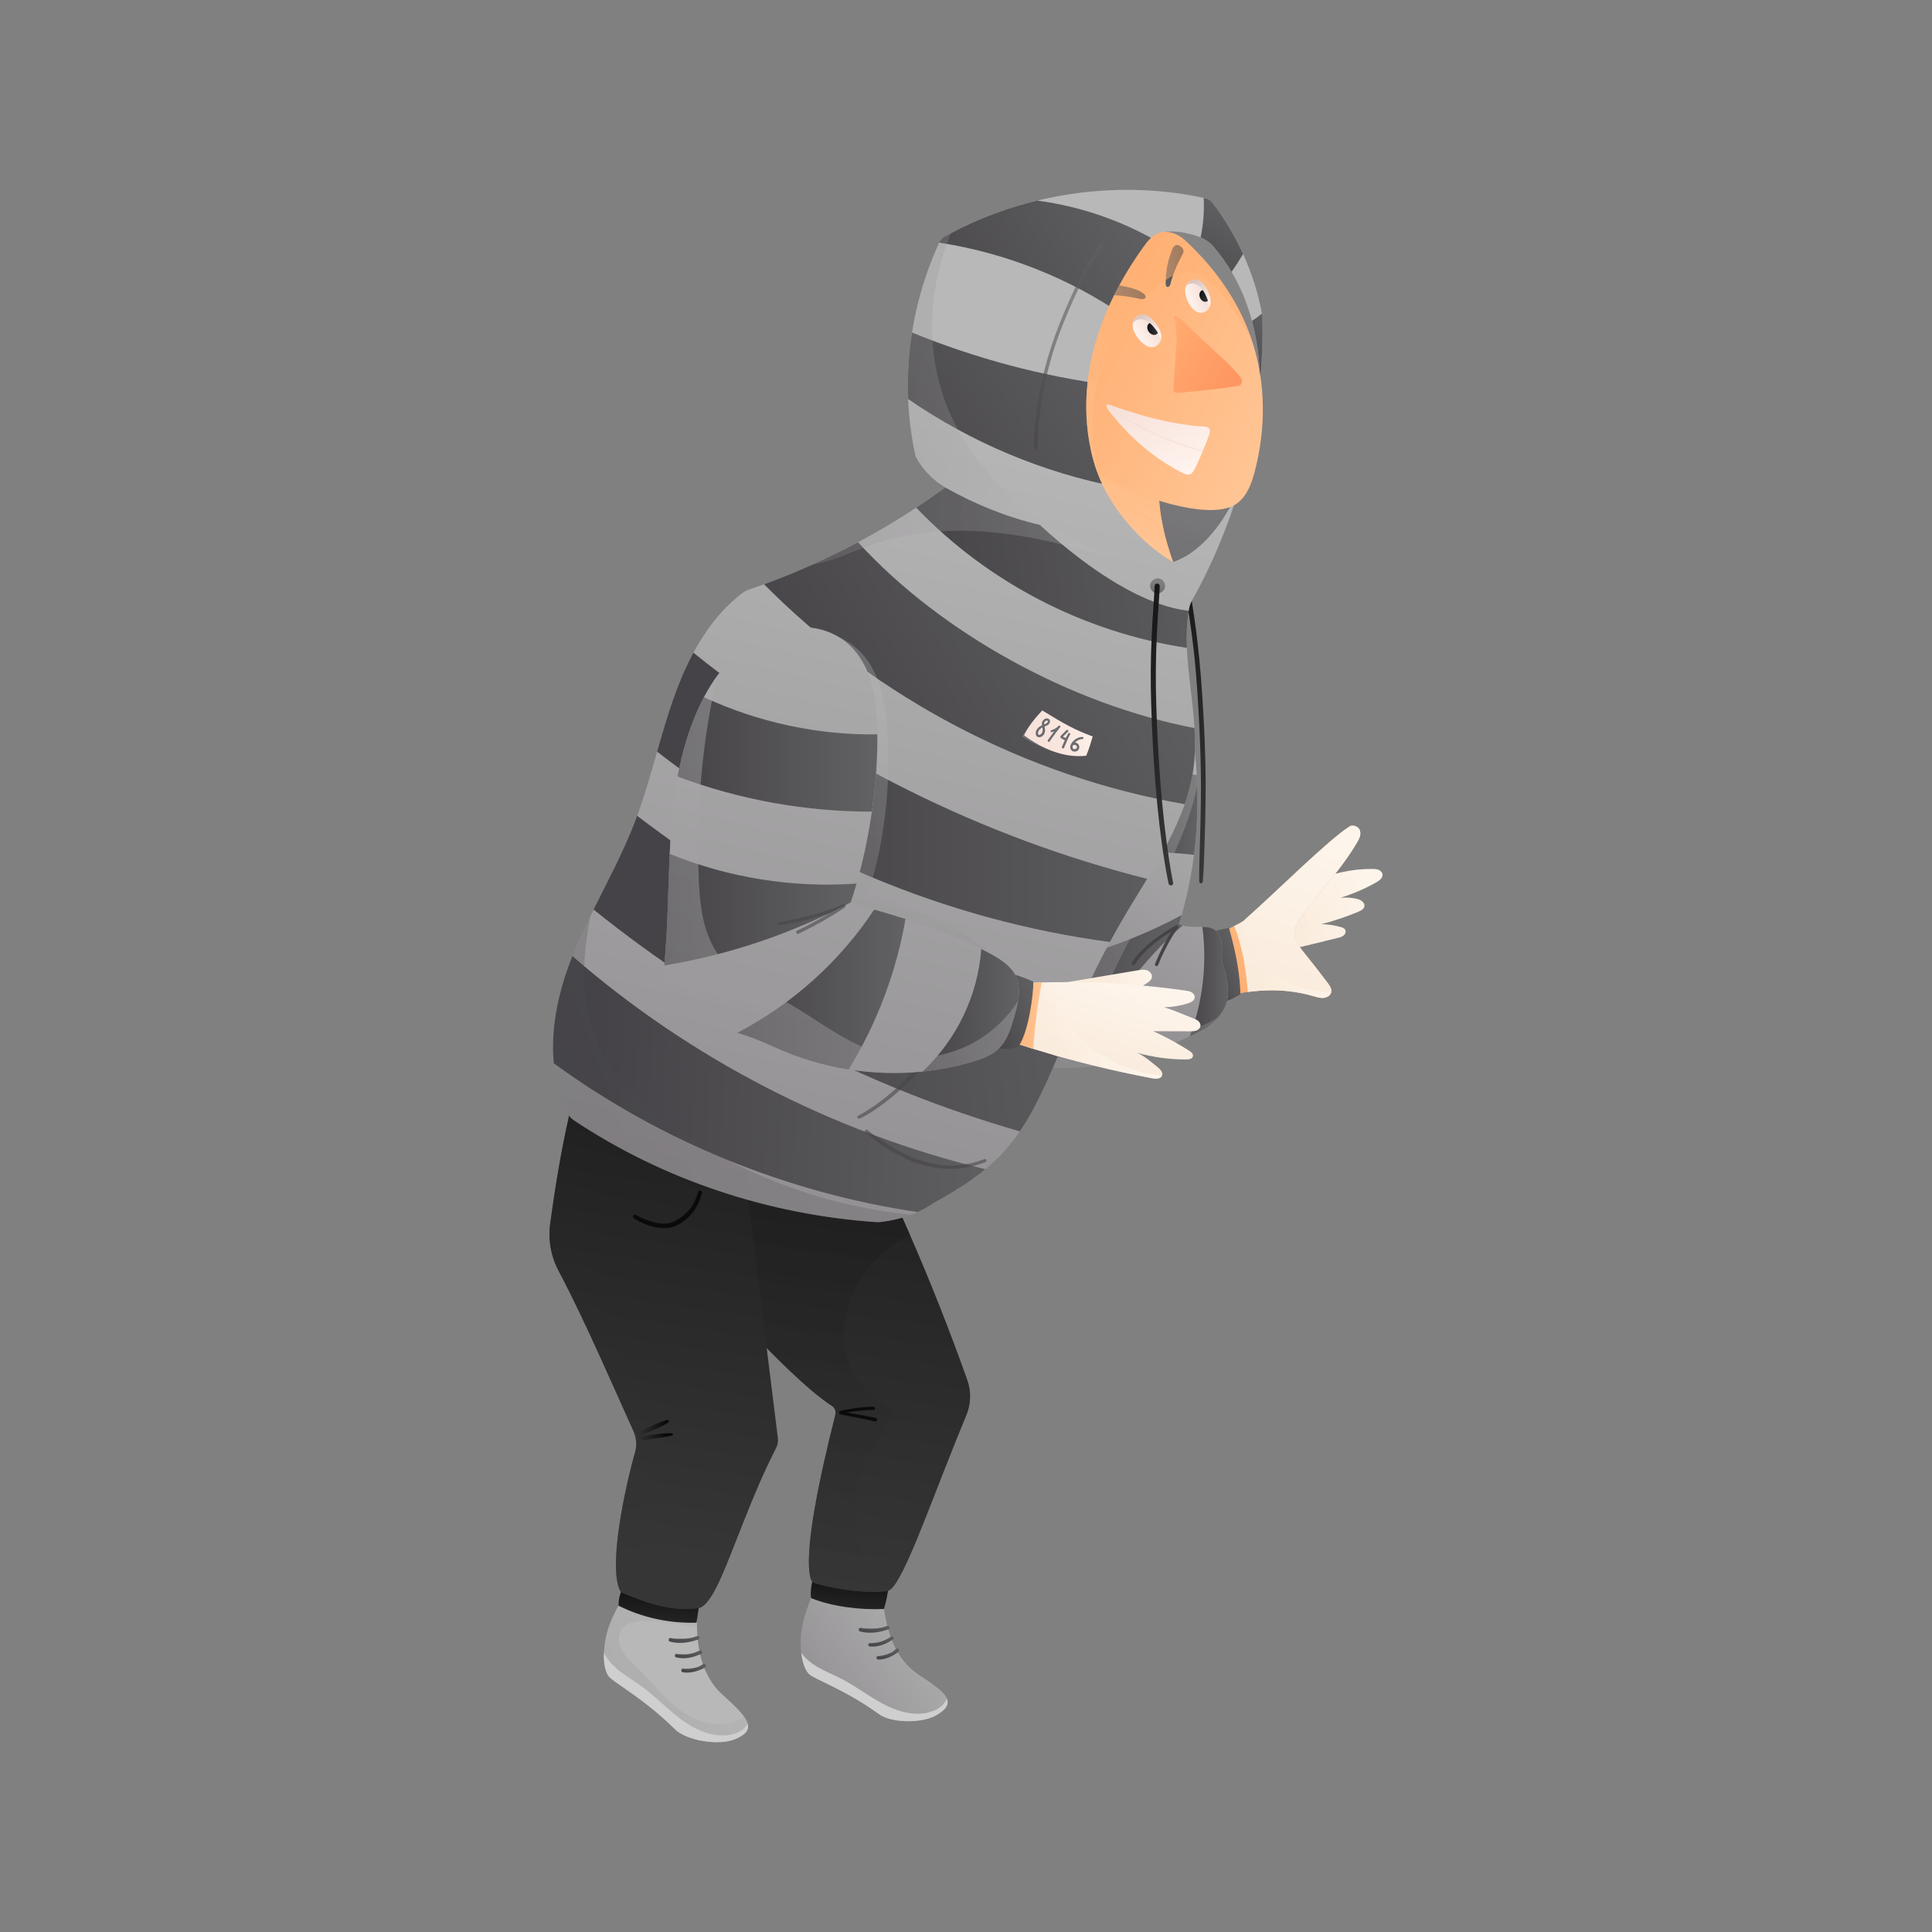 <svg width="2000" height="2000" viewBox="0 0 2000 2000" fill="none" xmlns="http://www.w3.org/2000/svg">
<rect x="0" y="0" width="2000" height="2000" fill="#808080" stroke="none"/>
<path d="M1408.14 864.159C1407.75 866.849 1406.43 869.299 1405.07 871.649C1398.37 883.289 1390.48 894.109 1382.18 904.669C1370.94 918.989 1358.97 932.829 1348.25 947.549C1344.15 953.189 1340.07 959.479 1340.2 966.439C1340.3 971.539 1342.61 976.139 1345.56 980.409C1347.01 982.509 1348.63 984.529 1350.21 986.479C1358.53 996.789 1366.68 1007.24 1374.64 1017.83C1376.58 1020.42 1378.62 1023.41 1378.16 1026.6C1378.16 1026.65 1378.14 1026.7 1378.14 1026.75C1378.03 1027.42 1377.81 1028.04 1377.49 1028.62C1376.16 1031.09 1373.24 1032.67 1370.36 1032.97C1366.81 1033.34 1363.3 1032.21 1359.88 1031.22C1359.6 1031.14 1359.32 1031.06 1359.03 1030.99C1341.65 1026.04 1323.4 1024.2 1305.36 1025.52C1304.77 1025.57 1304.16 1025.61 1303.57 1025.66C1301.19 1025.86 1296.62 1026.12 1291.78 1026.83C1287.92 1027.39 1283.86 1028.23 1280.6 1029.54C1277.53 1006.97 1272.81 987.919 1269.39 962.769C1270.35 961.969 1273.77 960.509 1277.73 958.609C1280.52 957.269 1283.59 955.719 1286.27 954.009C1287.73 953.079 1288.93 951.689 1290.34 950.439C1321.66 922.719 1375.1 869.389 1397.12 855.499C1399.66 853.899 1403.44 854.829 1405.76 856.739C1407.86 858.449 1408.55 861.469 1408.14 864.139V864.159Z" fill="url(#paint0_linear_26486_105675)"/>
<path d="M766.382 1797.7C764.722 1798.65 762.772 1799.59 760.542 1800.5C743.722 1807.36 710.352 1801.75 698.602 1790C666.732 1758.14 633.182 1740.64 629.612 1734.67C625.822 1728.33 624.872 1719.58 625.242 1711.04C625.482 1705.03 626.382 1699.13 627.392 1694.27C631.452 1674.75 644.152 1655.18 654.502 1638.15C676.692 1647.07 694.982 1652.47 718.792 1654.76C718.612 1660.93 721.422 1669.38 721.412 1675.58C721.412 1678.74 721.432 1681.89 721.542 1685.03C721.542 1685.12 721.542 1685.2 721.542 1685.29C721.922 1696.42 723.132 1707.47 726.172 1718.17C729.972 1731.51 736.972 1744.38 747.322 1753.75C757.722 1763.17 765.862 1770.81 770.402 1777.24C772.232 1779.82 773.472 1782.2 774.042 1784.43C775.372 1789.55 773.172 1793.83 766.362 1797.71L766.382 1797.7Z" fill="#B8B8B8"/>
<path style="mix-blend-mode:multiply" opacity="0.29" d="M766.382 1797.7C764.722 1798.65 762.772 1799.59 760.542 1800.5C743.722 1807.36 710.352 1801.75 698.602 1790C666.732 1758.14 633.182 1740.64 629.612 1734.67C625.822 1728.33 624.872 1719.58 625.242 1711.04C625.482 1705.03 626.382 1699.13 627.392 1694.27C631.452 1674.75 644.152 1655.18 654.502 1638.15C676.692 1647.07 694.982 1652.47 718.792 1654.76C718.612 1660.93 721.422 1669.38 721.412 1675.58C721.412 1678.74 721.432 1681.89 721.542 1685.03C721.542 1685.12 721.542 1685.2 721.542 1685.29C704.452 1681.75 687.242 1678.48 669.812 1677.97C659.682 1677.68 647.782 1679.32 642.752 1688.13C639.072 1694.55 640.522 1702.87 644.262 1709.25C648.002 1715.63 653.722 1720.56 659.042 1725.7C670.282 1736.55 680.152 1748.75 691.472 1759.51C702.782 1770.27 715.932 1779.74 731.082 1783.53C744.372 1786.85 759.412 1785.13 770.412 1777.26C772.242 1779.84 773.482 1782.22 774.052 1784.45C775.382 1789.57 773.182 1793.85 766.372 1797.73L766.382 1797.7Z" fill="url(#paint1_linear_26486_105675)"/>
<path d="M766.382 1797.7C764.722 1798.65 762.772 1799.59 760.542 1800.5C743.722 1807.36 710.352 1801.75 698.602 1790C666.732 1758.14 633.182 1740.64 629.612 1734.67C625.822 1728.33 624.872 1719.58 625.242 1711.04C628.802 1718.24 634.582 1724.31 640.882 1729.38C648.452 1735.48 656.912 1740.38 664.752 1746.12C678.722 1756.35 690.642 1769.17 704.522 1779.53C718.402 1789.89 735.202 1797.92 752.452 1796.31C757.972 1795.8 763.502 1794.24 768.012 1791.02C770.442 1789.28 772.542 1787.01 774.042 1784.43C775.372 1789.55 773.172 1793.83 766.362 1797.71L766.382 1797.7Z" fill="#CFCFCF"/>
<path style="mix-blend-mode:multiply" opacity="0.5" d="M724.143 1712.77C724.143 1712.77 724.092 1712.79 724.062 1712.81C724.322 1712.7 724.313 1712.71 724.143 1712.77Z" fill="url(#paint2_linear_26486_105675)"/>
<path d="M726.911 1710.1C726.841 1709.14 725.931 1708.41 724.991 1708.4C723.961 1708.44 723.141 1709.23 722.191 1709.56C721.591 1709.84 718.581 1711.07 716.481 1711.54C711.921 1712.79 707.941 1712.79 702.371 1712.42C702.261 1712.41 702.161 1712.4 702.051 1712.39C702.021 1712.39 702.001 1712.39 701.971 1712.39C701.681 1712.35 701.391 1712.29 701.111 1712.22C700.571 1712.03 699.961 1712.03 699.471 1712.33C698.111 1713.07 698.391 1715.28 699.901 1715.65C706.961 1717.47 714.781 1716.49 721.501 1713.83C721.971 1713.68 723.671 1712.97 724.131 1712.78C724.501 1712.62 724.611 1712.58 724.091 1712.8C725.361 1712.38 727.221 1711.81 726.901 1710.11L726.911 1710.1Z" fill="url(#paint3_linear_26486_105675)"/>
<path d="M730.82 1724.1C730.75 1723.11 729.8 1722.35 728.83 1722.34C727.6 1722.39 726.75 1723.48 725.71 1724.01C723.46 1725.36 723.17 1725.49 720.59 1726.24C716.2 1727.26 714.24 1727.57 709.64 1727.58C708.19 1727.5 708.44 1727.51 707.87 1727.41C707.31 1727.24 706.68 1727.24 706.17 1727.55C704.72 1728.33 705.03 1730.68 706.63 1731.07C712.78 1732.19 719.24 1730.89 724.96 1728.52C723.98 1728.96 726.53 1727.89 727.02 1727.66C728.46 1726.84 731.09 1726.17 730.82 1724.09V1724.1Z" fill="url(#paint4_linear_26486_105675)"/>
<path d="M974.874 1771.87C973.454 1773.01 971.754 1774.17 969.784 1775.35C954.964 1784.26 922.754 1783.86 909.984 1774.53C875.354 1749.22 841.244 1737.66 837.014 1732.57C832.524 1727.16 830.354 1719.06 829.454 1710.98C828.804 1705.3 828.784 1699.61 829.024 1694.89C829.994 1675.93 839.074 1655.67 846.324 1638.14C868.504 1643.28 886.494 1645.69 909.224 1644.36C909.954 1650.19 913.834 1657.73 914.734 1663.56C915.184 1666.53 915.674 1669.49 916.234 1672.43C916.244 1672.51 916.264 1672.59 916.284 1672.68C918.264 1683.1 921.014 1693.31 925.444 1702.93C930.964 1714.93 939.434 1726 950.544 1733.3C961.704 1740.64 970.474 1746.63 975.684 1752.02C977.784 1754.18 979.294 1756.24 980.154 1758.25C982.154 1762.87 980.704 1767.22 974.874 1771.87Z" fill="url(#paint5_linear_26486_105675)"/>
<path style="mix-blend-mode:multiply" opacity="0.29" d="M974.874 1771.87C973.454 1773.01 971.754 1774.17 969.784 1775.35C954.964 1784.26 922.754 1783.86 909.984 1774.53C875.354 1749.22 841.244 1737.66 837.014 1732.57C832.524 1727.16 830.354 1719.06 829.454 1710.98C828.804 1705.3 828.784 1699.61 829.024 1694.89C829.994 1675.93 839.074 1655.67 846.324 1638.14C868.504 1643.28 886.494 1645.69 909.224 1644.36C909.954 1650.19 913.834 1657.73 914.734 1663.56C915.184 1666.53 915.674 1669.49 916.234 1672.43C916.244 1672.51 916.264 1672.59 916.284 1672.68C899.684 1671.85 883.024 1671.29 866.554 1673.35C856.984 1674.56 846.034 1677.84 842.584 1686.86C840.064 1693.44 842.634 1701.05 847.094 1706.5C851.544 1711.96 857.644 1715.76 863.394 1719.81C875.554 1728.37 886.614 1738.4 898.834 1746.87C911.044 1755.33 924.794 1762.32 939.604 1763.67C952.594 1764.85 966.484 1761.04 975.684 1752.02C977.784 1754.18 979.294 1756.24 980.154 1758.25C982.154 1762.87 980.704 1767.22 974.874 1771.87Z" fill="url(#paint6_linear_26486_105675)"/>
<path d="M974.873 1771.87C973.453 1773.01 971.753 1774.17 969.783 1775.35C954.963 1784.26 922.753 1783.86 909.983 1774.53C875.353 1749.22 841.243 1737.66 837.013 1732.57C832.523 1727.16 830.353 1719.06 829.453 1710.98C833.853 1717.23 840.173 1722.1 846.843 1725.95C854.853 1730.58 863.523 1733.95 871.743 1738.21C886.383 1745.79 899.463 1756.1 914.033 1763.82C928.603 1771.54 945.573 1776.63 961.563 1772.6C966.683 1771.31 971.653 1769.04 975.423 1765.35C977.453 1763.36 979.103 1760.92 980.133 1758.27C982.133 1762.89 980.683 1767.24 974.853 1771.89L974.873 1771.87Z" fill="#CFCFCF"/>
<path style="mix-blend-mode:multiply" opacity="0.5" d="M922.722 1698.15C922.722 1698.15 922.672 1698.18 922.652 1698.2C922.882 1698.06 922.872 1698.07 922.722 1698.15Z" fill="url(#paint7_linear_26486_105675)"/>
<path d="M924.94 1695.24C924.74 1694.35 923.77 1693.8 922.89 1693.93C921.92 1694.12 921.28 1694.98 920.43 1695.43C919.91 1695.78 917.25 1697.37 915.34 1698.13C911.23 1699.97 907.49 1700.56 902.2 1701.02C902.1 1701.02 902 1701.03 901.9 1701.04C901.88 1701.04 901.85 1701.04 901.83 1701.04C901.55 1701.04 901.27 1701.04 900.99 1701C900.46 1700.9 899.88 1701 899.46 1701.35C898.29 1702.24 898.88 1704.28 900.35 1704.41C907.25 1705.09 914.47 1703.02 920.4 1699.54C920.83 1699.33 922.32 1698.41 922.72 1698.16C923.04 1697.95 923.14 1697.91 922.69 1698.18C923.82 1697.6 925.49 1696.79 924.94 1695.24Z" fill="url(#paint8_linear_26486_105675)"/>
<path d="M930.663 1707.84C930.453 1706.91 929.453 1706.34 928.533 1706.48C927.383 1706.7 926.743 1707.85 925.843 1708.5C923.923 1710.1 923.673 1710.26 921.353 1711.35C917.373 1712.95 915.583 1713.53 911.253 1714.21C909.873 1714.34 910.123 1714.32 909.563 1714.31C909.013 1714.23 908.423 1714.33 907.983 1714.69C906.733 1715.64 907.363 1717.8 908.933 1717.93C914.883 1718.08 920.773 1715.92 925.803 1712.86C924.943 1713.42 927.183 1712.04 927.623 1711.75C928.863 1710.77 931.233 1709.76 930.673 1707.84H930.663Z" fill="url(#paint9_linear_26486_105675)"/>
<path d="M842.071 1632.82C840.301 1637.74 838.551 1648.27 839.651 1654.36C862.041 1663.37 890.631 1666.68 915.061 1665.66C917.251 1658.46 919.281 1648.95 919.831 1641.44L842.081 1632.82H842.071Z" fill="url(#paint10_linear_26486_105675)"/>
<path d="M1284.05 1029.06C1278.25 1032.83 1271.92 1035.77 1265.31 1037.77C1262.78 1038.55 1260.22 1039.18 1257.63 1039.67L1249.38 969.839L1249.06 967.089C1254.31 964.849 1259.4 963.399 1264.29 962.249C1267.01 961.609 1269.66 961.059 1272.23 960.529C1278.25 982.099 1282.96 1003.38 1283.93 1025.18C1283.98 1026.47 1284.03 1027.77 1284.06 1029.06H1284.05Z" fill="url(#paint11_linear_26486_105675)"/>
<path style="mix-blend-mode:multiply" opacity="0.32" d="M1284.05 1029.06C1278.25 1032.83 1271.92 1035.77 1265.31 1037.77C1265.1 1026.89 1264.18 1016.02 1262.58 1005.26C1261.51 998.03 1260.1 990.8 1257.48 983.98C1255.53 978.89 1252.87 974 1249.37 969.85L1249.05 967.1C1254.3 964.86 1259.39 963.41 1264.28 962.26C1269.98 977.86 1273.75 994.17 1275.47 1010.69C1275.85 1014.31 1276.18 1018.09 1278.12 1021.18C1279.4 1023.21 1281.62 1024.8 1283.92 1025.18C1283.97 1026.47 1284.02 1027.77 1284.05 1029.06Z" fill="url(#paint12_linear_26486_105675)"/>
<path d="M1267.51 1043.58C1267.22 1044.19 1266.89 1044.78 1266.55 1045.37C1264.86 1048.26 1262.95 1050.94 1260.83 1053.41C1255.9 1059.18 1249.85 1063.8 1242.85 1067.3C1236.18 1070.64 1229.45 1073.84 1222.63 1076.88C1221.87 1077.22 1221.11 1077.55 1220.35 1077.89C1218.82 1078.56 1217.3 1079.22 1215.76 1079.87C1214.99 1080.2 1214.23 1080.52 1213.46 1080.84C1211.16 1081.81 1208.84 1082.75 1206.52 1083.67C1205.75 1083.98 1204.97 1084.29 1204.2 1084.59C1201.88 1085.49 1199.54 1086.38 1197.2 1087.24C1196.42 1087.53 1195.64 1087.81 1194.85 1088.09C1193.29 1088.65 1191.72 1089.2 1190.14 1089.74C1190.03 1089.78 1189.92 1089.82 1189.82 1089.85C1188.39 1090.34 1186.96 1090.81 1185.53 1091.29L1183.93 1091.81C1183.31 1092.01 1182.7 1092.2 1182.1 1092.4C1181.03 1092.74 1179.94 1093.08 1178.87 1093.4C1177.95 1093.68 1177.04 1093.96 1176.13 1094.22C1173.66 1094.95 1171.19 1095.65 1168.71 1096.31C1168.09 1096.48 1167.48 1096.64 1166.86 1096.8C1165.02 1097.28 1163.17 1097.75 1161.32 1098.19C1160.56 1098.38 1159.8 1098.56 1159.03 1098.73C1158.22 1098.92 1157.41 1099.11 1156.6 1099.29C1137.63 1103.53 1118.13 1105.81 1098.71 1105.54C1098.06 1105.54 1097.42 1105.52 1096.78 1105.5C1095.92 1105.48 1095.07 1105.45 1094.21 1105.42C1093.38 1105.39 1092.55 1105.36 1091.71 1105.31H1091.59C1090.75 1105.26 1089.91 1105.22 1089.07 1105.17C1087.39 1105.07 1085.7 1104.95 1084.03 1104.81C1083.99 1104.81 1083.95 1104.81 1083.9 1104.79C1083.06 1104.72 1082.22 1104.65 1081.38 1104.56C1080.26 1104.45 1079.14 1104.33 1078.02 1104.21C1075.98 1103.98 1073.95 1103.72 1071.91 1103.43C1071.59 1103.38 1071.27 1103.34 1070.95 1103.29C1069.97 1103.14 1068.97 1102.99 1067.99 1102.82C1067.71 1102.77 1067.43 1102.73 1067.14 1102.68C1066.45 1102.56 1065.75 1102.44 1065.06 1102.31L1069.57 1084.49C1070.63 1082.8 1071.67 1081.09 1072.7 1079.39C1073.49 1078.1 1074.26 1076.8 1075.04 1075.5C1076.05 1073.79 1077.06 1072.08 1078.06 1070.36C1080.06 1066.92 1082.02 1063.46 1083.95 1059.97C1084.91 1058.23 1085.87 1056.48 1086.81 1054.73C1087.66 1053.15 1088.51 1051.57 1089.34 1049.98C1089.63 1049.44 1089.91 1048.9 1090.2 1048.36C1090.93 1046.97 1091.65 1045.58 1092.37 1044.18L1092.39 1044.13C1093.28 1042.39 1094.17 1040.65 1095.06 1038.9C1095.17 1038.68 1095.28 1038.46 1095.39 1038.25C1096.18 1036.67 1096.97 1035.08 1097.75 1033.49C1098.63 1031.7 1099.5 1029.91 1100.37 1028.12C1100.39 1028.1 1100.4 1028.07 1100.41 1028.04C1101.21 1026.36 1102.02 1024.69 1102.81 1023.01C1102.89 1022.84 1102.97 1022.69 1103.04 1022.53C1103.78 1020.94 1104.53 1019.35 1105.27 1017.76C1105.34 1017.6 1105.41 1017.45 1105.48 1017.3C1106.24 1015.65 1106.99 1014.01 1107.74 1012.36C1108.73 1010.17 1109.72 1007.98 1110.69 1005.8C1111.25 1004.54 1111.8 1003.29 1112.35 1002.03C1113.33 999.779 1114.3 997.529 1115.27 995.279C1115.95 993.699 1116.62 992.119 1117.29 990.539C1117.46 990.139 1117.62 989.749 1117.78 989.369C1118.67 987.249 1119.55 985.119 1120.43 982.999C1120.43 982.999 1120.43 982.989 1120.43 982.969C1121.39 980.649 1122.34 978.319 1123.28 975.989C1125.32 970.949 1127.31 965.889 1129.28 960.809C1130.55 957.539 1131.81 954.269 1133.05 950.989C1134.37 947.489 1135.69 943.979 1137 940.469C1138.1 937.499 1139.2 934.529 1140.28 931.549C1141.6 927.959 1142.9 924.369 1144.19 920.769C1144.8 919.089 1145.4 917.399 1146 915.719C1146.61 914.029 1147.21 912.339 1147.8 910.659C1148.4 908.979 1149 907.279 1149.6 905.599C1153.79 893.789 1157.91 881.969 1162.07 870.139C1162.66 868.449 1163.26 866.759 1163.85 865.069C1169.19 849.869 1174.58 834.699 1180.19 819.599C1180.81 817.919 1181.44 816.249 1182.06 814.569C1182.32 813.859 1182.59 813.149 1182.86 812.439C1184.33 808.549 1185.84 804.609 1187.53 800.739C1188.09 799.459 1188.66 798.189 1189.26 796.929C1189.52 796.369 1189.79 795.809 1190.07 795.249C1190.33 794.719 1190.59 794.209 1190.86 793.689C1191.22 792.979 1191.59 792.279 1191.98 791.589C1192.17 791.239 1192.36 790.889 1192.56 790.549C1193.28 789.259 1194.04 788.009 1194.85 786.779C1195.1 786.399 1195.35 786.019 1195.6 785.649C1195.89 785.209 1196.19 784.789 1196.49 784.369C1196.89 783.799 1197.31 783.229 1197.74 782.689C1198.09 782.229 1198.45 781.779 1198.82 781.339C1198.87 781.269 1198.93 781.199 1198.99 781.139C1199.34 780.709 1199.7 780.289 1200.07 779.879C1200.87 778.969 1201.71 778.089 1202.57 777.239C1202.98 776.849 1203.38 776.459 1203.8 776.079C1203.88 775.999 1203.97 775.909 1204.06 775.849C1204.33 775.599 1204.61 775.359 1204.89 775.119C1205.09 774.949 1205.28 774.789 1205.48 774.619C1205.89 774.289 1206.3 773.959 1206.72 773.639C1214.3 767.889 1227.05 765.239 1235.47 768.019C1235.61 769.069 1235.76 770.119 1235.89 771.179C1236 772.019 1236.11 772.859 1236.21 773.709C1236.41 775.329 1236.61 776.949 1236.79 778.569C1236.96 780.069 1237.13 781.579 1237.28 783.079C1237.45 784.709 1237.61 786.349 1237.75 787.979C1237.83 788.829 1237.91 789.689 1237.98 790.539C1238.07 791.579 1238.15 792.639 1238.24 793.689C1238.35 795.119 1238.46 796.549 1238.56 797.979C1238.67 799.409 1238.76 800.839 1238.84 802.269C1239.07 806.089 1239.25 809.919 1239.37 813.729C1240.17 837.519 1239.06 861.349 1236.03 884.899C1233.32 906.019 1229.06 926.889 1223.24 947.309C1222.38 950.359 1221.47 953.399 1220.53 956.419C1221.78 957.099 1223.07 957.619 1224.4 958.039C1230.87 960.049 1238.1 959.299 1244.67 959.409C1250.54 959.509 1255.87 960.319 1259.65 964.429C1263.33 968.429 1264.52 974.109 1264.84 979.539C1265.16 984.969 1264.73 990.469 1265.03 995.599C1267.62 1003.76 1270.23 1011.98 1271.08 1020.5C1271.85 1028.34 1271.03 1036.53 1267.52 1043.56L1267.51 1043.58Z" fill="url(#paint13_linear_26486_105675)"/>
<path d="M1236.02 884.92C1214.88 882.42 1193.53 881.72 1172.27 882.83C1177.67 858.38 1181.82 836.06 1182.06 814.56C1182.13 808.55 1181.89 802.6 1181.29 796.68C1183.94 796.73 1186.6 796.81 1189.26 796.92C1205.88 797.59 1222.45 799.39 1238.83 802.29C1239.06 806.11 1239.24 809.94 1239.36 813.75C1240.16 837.54 1239.05 861.37 1236.02 884.92Z" fill="url(#paint14_linear_26486_105675)"/>
<path d="M1224.4 958.06C1197.59 980.53 1175.84 1008.58 1153.26 1035.49C1131.85 1061.01 1108.94 1086.16 1081.39 1104.55C1075.99 1108.17 1070.41 1111.51 1064.62 1114.56C1065.78 1110.65 1066.91 1106.73 1068 1102.81C1070.53 1093.75 1072.88 1084.65 1075.05 1075.5C1081.21 1049.63 1085.98 1023.41 1089.31 997.02C1098.79 994.92 1108.21 992.55 1117.55 989.92C1154.19 979.63 1189.7 965.32 1223.24 947.33C1222.38 950.38 1221.47 953.42 1220.53 956.44C1221.78 957.12 1223.07 957.64 1224.4 958.06Z" fill="url(#paint15_linear_26486_105675)"/>
<path d="M1267.51 1043.58C1267.22 1044.19 1266.89 1044.78 1266.55 1045.37C1260.91 1055.01 1252.84 1062.29 1242.85 1067.3C1239.16 1069.15 1235.45 1070.96 1231.71 1072.71C1245.17 1036.76 1249.75 997.48 1244.67 959.43C1250.54 959.53 1255.87 960.34 1259.65 964.45C1263.33 968.45 1264.52 974.13 1264.84 979.56C1265.16 984.99 1264.73 990.49 1265.03 995.62C1267.62 1003.78 1270.23 1012 1271.08 1020.52C1271.85 1028.36 1271.03 1036.55 1267.52 1043.58H1267.51Z" fill="url(#paint16_linear_26486_105675)"/>
<path style="mix-blend-mode:multiply" opacity="0.37" d="M1260.82 1053.4C1255.89 1059.17 1249.84 1063.79 1242.84 1067.29C1236.17 1070.63 1229.44 1073.83 1222.62 1076.87C1221.86 1077.21 1221.1 1077.54 1220.34 1077.88C1218.81 1078.55 1217.29 1079.21 1215.75 1079.86C1214.98 1080.19 1214.22 1080.51 1213.45 1080.83C1211.15 1081.8 1208.83 1082.74 1206.51 1083.66C1205.74 1083.97 1204.96 1084.28 1204.19 1084.58C1201.87 1085.49 1199.53 1086.37 1197.19 1087.23C1196.41 1087.52 1195.63 1087.8 1194.84 1088.08C1193.28 1088.64 1191.71 1089.2 1190.13 1089.73C1190.02 1089.77 1189.91 1089.81 1189.81 1089.84C1188.38 1090.33 1186.95 1090.8 1185.52 1091.28L1183.92 1091.8C1183.3 1092 1182.69 1092.19 1182.09 1092.39C1181.02 1092.73 1179.93 1093.07 1178.86 1093.39C1177.94 1093.67 1177.03 1093.95 1176.12 1094.21C1173.65 1094.94 1171.18 1095.64 1168.7 1096.3C1168.08 1096.47 1167.47 1096.63 1166.85 1096.79C1165.01 1097.27 1163.16 1097.74 1161.31 1098.18C1160.55 1098.37 1159.79 1098.55 1159.02 1098.72C1158.21 1098.91 1157.4 1099.1 1156.59 1099.28C1137.62 1103.52 1118.12 1105.8 1098.7 1105.53C1098.05 1105.53 1097.41 1105.51 1096.77 1105.49C1095.91 1105.47 1095.06 1105.44 1094.2 1105.41C1093.37 1105.38 1092.54 1105.35 1091.7 1105.3H1091.58C1090.74 1105.25 1089.9 1105.21 1089.06 1105.16C1087.38 1105.06 1085.69 1104.94 1084.02 1104.8C1083.98 1104.8 1083.94 1104.8 1083.89 1104.78C1083.05 1104.71 1082.21 1104.64 1081.37 1104.55C1080.25 1104.44 1079.13 1104.32 1078.01 1104.2C1075.97 1103.97 1073.93 1103.71 1071.9 1103.42C1071.58 1103.37 1071.26 1103.33 1070.94 1103.28C1069.96 1103.13 1068.96 1102.98 1067.98 1102.81C1067.7 1102.76 1067.42 1102.72 1067.13 1102.67C1066.44 1102.55 1065.74 1102.43 1065.05 1102.3L1069.56 1084.48C1070.62 1082.79 1071.66 1081.08 1072.69 1079.38C1073.48 1078.09 1074.26 1076.79 1075.03 1075.49C1076.05 1073.78 1077.06 1072.07 1078.05 1070.35C1080.06 1066.91 1082.02 1063.45 1083.94 1059.96C1084.91 1058.22 1085.86 1056.47 1086.8 1054.72C1087.66 1053.14 1088.5 1051.56 1089.33 1049.97C1089.62 1049.43 1089.9 1048.89 1090.19 1048.35C1090.92 1046.96 1091.65 1045.57 1092.36 1044.17L1092.38 1044.12C1093.28 1042.38 1094.17 1040.64 1095.05 1038.89C1095.16 1038.67 1095.27 1038.45 1095.38 1038.24C1096.17 1036.65 1096.96 1035.07 1097.74 1033.48C1098.62 1031.69 1099.49 1029.9 1100.36 1028.11C1100.38 1028.09 1100.39 1028.06 1100.4 1028.03C1101.2 1026.36 1102.01 1024.68 1102.8 1023C1102.88 1022.83 1102.96 1022.68 1103.03 1022.52C1103.77 1020.93 1104.52 1019.34 1105.26 1017.75C1105.33 1017.59 1105.4 1017.44 1105.47 1017.29C1106.23 1015.64 1106.98 1014 1107.73 1012.35C1108.72 1010.16 1109.71 1007.97 1110.68 1005.79C1111.24 1004.53 1111.79 1003.28 1112.34 1002.02C1113.32 999.77 1114.29 997.52 1115.26 995.27C1115.94 993.69 1116.61 992.11 1117.28 990.53C1117.45 990.13 1117.61 989.74 1117.77 989.36C1118.66 987.24 1119.54 985.11 1120.42 982.99C1120.42 982.99 1120.42 982.98 1120.42 982.96C1121.38 980.64 1122.33 978.31 1123.27 975.98C1125.31 970.94 1127.3 965.88 1129.27 960.8C1130.54 957.54 1131.79 954.26 1133.04 950.98C1134.36 947.48 1135.68 943.97 1136.99 940.46C1138.09 937.49 1139.19 934.52 1140.27 931.54C1141.59 927.95 1142.89 924.36 1144.18 920.76C1144.79 919.08 1145.4 917.39 1145.99 915.71C1146.6 914.02 1147.2 912.33 1147.79 910.65C1148.39 908.97 1148.99 907.27 1149.59 905.59C1153.78 893.78 1157.9 881.96 1162.06 870.13C1162.65 868.44 1163.25 866.75 1163.84 865.06C1169.18 849.86 1174.57 834.69 1180.18 819.59C1180.8 817.91 1181.43 816.24 1182.05 814.56C1182.31 813.85 1182.58 813.14 1182.85 812.43C1184.32 808.54 1185.83 804.6 1187.52 800.73C1188.08 799.45 1188.65 798.18 1189.25 796.92C1189.51 796.36 1189.78 795.8 1190.06 795.24C1190.32 794.71 1190.58 794.2 1190.85 793.68C1191.21 792.97 1191.58 792.27 1191.97 791.58C1192.16 791.23 1192.35 790.88 1192.55 790.54C1193.27 789.25 1194.03 788 1194.84 786.77C1195.09 786.39 1195.34 786.01 1195.59 785.64C1195.88 785.2 1196.18 784.78 1196.48 784.36C1196.88 783.79 1197.3 783.22 1197.73 782.68C1198.08 782.22 1198.44 781.77 1198.81 781.33C1198.86 781.26 1198.92 781.19 1198.98 781.13C1199.33 780.7 1199.69 780.28 1200.06 779.87C1200.86 778.96 1201.69 778.07 1202.56 777.23C1202.97 776.84 1203.37 776.45 1203.79 776.07C1203.87 775.99 1203.96 775.9 1204.05 775.84C1204.32 775.59 1204.6 775.35 1204.88 775.11C1205.08 774.94 1205.27 774.78 1205.47 774.61C1205.88 774.28 1206.29 773.95 1206.71 773.63C1214.29 767.88 1227.04 765.23 1235.46 768.01C1235.6 769.06 1235.75 770.11 1235.88 771.17C1235.99 772.01 1236.1 772.85 1236.2 773.7C1236.4 775.32 1236.6 776.94 1236.78 778.56C1236.95 780.06 1237.12 781.57 1237.27 783.07C1237.44 784.7 1237.6 786.33 1237.74 787.97C1237.82 788.82 1237.9 789.68 1237.97 790.53C1238.06 791.57 1238.14 792.63 1238.23 793.68C1238.34 795.11 1238.45 796.54 1238.55 797.97C1238.66 799.4 1238.75 800.83 1238.83 802.26C1239.06 806.08 1239.24 809.91 1239.36 813.72C1232.08 848.44 1217.33 881.74 1201 913.46C1179.43 955.35 1154.69 995.88 1138.73 1040.22C1135.59 1048.96 1132.86 1058.98 1137.13 1067.23C1142.81 1078.21 1157.53 1080.23 1169.89 1079.72C1201.73 1078.39 1233.17 1069.17 1260.83 1053.38L1260.82 1053.4Z" fill="url(#paint17_linear_26486_105675)"/>
<path opacity="0.97" d="M1248.11 808.409C1247.9 780.069 1246.61 751.749 1244.79 723.469C1243.11 696.439 1240.64 669.459 1236.8 642.649C1235 629.449 1232.86 616.289 1230.63 603.149C1230.51 599.319 1224.81 599.499 1225.49 603.649C1230.19 630.339 1233.76 654.229 1236.55 680.369C1238.9 704.009 1240.32 727.739 1241.55 751.469C1242.54 772.779 1243.27 794.119 1243.24 815.459C1243.18 839.759 1242.38 864.059 1241.74 888.349C1241.58 894.939 1241.32 901.539 1241.4 908.139C1241.45 909.479 1241.43 910.819 1241.45 912.159C1241.36 913.009 1241.72 913.949 1242.58 914.249C1243.71 914.799 1245.18 913.829 1245.13 912.559C1245.27 910.419 1245.34 909.739 1245.42 908.829C1245.94 903.009 1246.08 897.159 1246.34 891.329C1247.32 863.709 1248.24 836.069 1248.11 808.429V808.409Z" fill="url(#paint18_linear_26486_105675)"/>
<path d="M1000.42 1464.87C969.193 1540.22 944.583 1611.92 928.343 1637.38C924.933 1642.72 921.893 1646.03 919.233 1646.9C901.393 1650.22 866.823 1645.84 843.733 1639.07C841.673 1638.47 840.013 1636.9 839.393 1634.84C831.003 1606.96 850.213 1522.26 864.753 1464.6C865.033 1463.49 865.083 1462.35 864.913 1461.26C864.683 1459.64 863.973 1458.12 862.883 1456.88C862.373 1456.29 861.763 1455.76 861.083 1455.32C836.883 1439.71 798.433 1401.34 771.653 1372.3C751.323 1350.27 746.713 1317.46 741.053 1288.02C735.403 1258.58 738.913 1225.45 758.873 1203.1C778.903 1180.67 812.163 1173.45 841.703 1179C871.253 1184.56 906.313 1199.93 918.993 1227.19C926.393 1243.11 933.613 1259.12 940.653 1275.21C941.013 1276.04 941.383 1276.87 941.733 1277.71C963.393 1327.33 983.293 1377.72 1001.41 1428.74C1005.58 1440.48 1005.22 1453.37 1000.45 1464.88L1000.42 1464.87Z" fill="url(#paint19_linear_26486_105675)"/>
<path style="mix-blend-mode:multiply" opacity="0.51" d="M928.331 1637.37C924.921 1642.71 921.881 1646.02 919.221 1646.89C901.381 1650.21 866.811 1645.83 843.721 1639.06C841.661 1638.46 840.001 1636.89 839.381 1634.83C830.991 1606.95 850.201 1522.25 864.741 1464.59C865.021 1463.48 865.071 1462.34 864.901 1461.25C864.671 1459.63 863.961 1458.11 862.871 1456.87C862.361 1456.28 861.751 1455.75 861.071 1455.31C836.871 1439.7 798.421 1401.33 771.641 1372.29C751.311 1350.26 746.701 1317.45 741.041 1288.01C735.391 1258.57 738.901 1225.44 758.861 1203.09C778.891 1180.66 812.151 1173.44 841.691 1178.99C871.241 1184.55 906.301 1199.92 918.981 1227.18C926.381 1243.1 933.601 1259.11 940.641 1275.2C941.001 1276.03 941.371 1276.86 941.721 1277.7C924.291 1287.37 908.551 1299.96 896.441 1315.7C879.431 1337.8 870.111 1366.47 874.321 1394.04C878.521 1421.61 897.351 1447.27 925.531 1461.32C910.681 1484.53 895.641 1508.16 888.151 1534.67C880.661 1561.18 881.691 1591.47 897.371 1614.11C904.801 1624.84 916.031 1633.09 928.361 1637.38L928.331 1637.37Z" fill="url(#paint20_linear_26486_105675)"/>
<path d="M643.401 1646.9C641.381 1651.27 640.281 1656.06 640.321 1662.2C665.021 1674.64 692.951 1680.57 721.021 1679.82C722.131 1672.48 723.241 1665.14 724.361 1657.8C698.241 1656.93 672.211 1653.13 643.401 1646.9Z" fill="url(#paint21_linear_26486_105675)"/>
<path d="M803.462 1498.88C777.512 1549.55 760.422 1602.51 745.692 1634.66C737.812 1651.87 730.612 1663.11 723.092 1664.83C693.802 1668.51 670.112 1659.5 642.772 1648.35C628.372 1624.65 647.512 1538.18 657.402 1503.55C658.432 1499.94 658.812 1496.21 658.562 1492.53C658.362 1489.7 657.792 1486.89 656.842 1484.19C656.522 1483.29 656.172 1482.39 655.772 1481.52C636.642 1439.45 605.802 1367.57 578.332 1315.73C570.322 1300.63 567.232 1283.41 569.552 1266.48C574.712 1228.81 580.982 1190.7 589.342 1153.98C607.232 1161.84 625.032 1169.56 642.792 1177.22C673.332 1190.41 703.742 1203.42 734.322 1216.66C747.382 1222.32 760.472 1228.01 773.612 1233.78C784.152 1318.74 794.702 1403.7 805.242 1488.65C805.682 1492.15 805.062 1495.72 803.452 1498.86L803.462 1498.88Z" fill="url(#paint22_linear_26486_105675)"/>
<path style="mix-blend-mode:multiply" opacity="0.51" d="M745.692 1634.65C737.812 1651.86 730.612 1663.1 723.092 1664.82C693.802 1668.5 670.112 1659.49 642.772 1648.34C628.372 1624.64 647.512 1538.17 657.402 1503.54C658.432 1499.93 658.812 1496.2 658.562 1492.52C658.362 1489.69 657.792 1486.88 656.842 1484.18C656.522 1483.28 656.172 1482.38 655.772 1481.51C636.642 1439.44 605.802 1367.56 578.332 1315.72C570.322 1300.62 567.232 1283.4 569.552 1266.47C574.712 1228.8 580.982 1190.69 589.342 1153.97C607.232 1161.83 625.032 1169.55 642.792 1177.21C633.812 1181.84 624.942 1188.64 621.062 1197.84C589.312 1273.28 626.802 1398.08 686.492 1484.12C672.802 1516.64 665.272 1551.74 664.402 1587.02C664.102 1599.36 664.812 1612.41 671.482 1622.79C680.152 1636.3 697.392 1642.3 713.442 1641.74C724.502 1641.36 735.202 1638.38 745.672 1634.62L745.692 1634.65Z" fill="url(#paint23_linear_26486_105675)"/>
<path style="mix-blend-mode:multiply" d="M695.784 1485.93C686.404 1488.25 676.594 1489 667.084 1490.76C664.254 1491.29 661.414 1491.91 658.564 1492.53C658.364 1489.7 657.794 1486.89 656.844 1484.19C659.134 1483.17 661.434 1482.16 663.734 1481.15C672.404 1477.33 681.614 1472.07 690.874 1469.98C692.344 1469.65 693.074 1471.51 691.884 1472.36C683.704 1478.1 673.144 1481.52 664.024 1485.58C662.464 1486.27 660.884 1487.03 659.284 1487.81C661.844 1487.37 664.414 1486.98 666.934 1486.57C676.274 1485.06 686.024 1483.27 695.494 1483.76C696.694 1483.82 697.054 1485.62 695.784 1485.94V1485.93Z" fill="url(#paint24_linear_26486_105675)"/>
<path d="M1424.94 913.25C1413.12 920.02 1400.53 925.44 1387.5 929.37C1393.67 928.91 1399.69 929.09 1405.63 930.79C1409.14 931.8 1412.99 934.51 1412.43 938.12C1411.98 941.07 1408.87 942.72 1406.12 943.86C1393.59 949.06 1380.7 953.39 1367.57 956.81C1374.43 956.64 1381.37 957.88 1387.99 959.67C1389.7 960.13 1391.54 960.76 1392.46 962.28C1393.64 964.23 1392.69 966.9 1390.96 968.38C1389.22 969.86 1386.92 970.44 1384.7 970.97C1380.29 972.03 1375.9 973.09 1371.49 974.16C1362.85 976.24 1354.21 978.32 1345.57 980.41C1342.62 976.15 1340.31 971.55 1340.21 966.44C1340.08 959.48 1344.16 953.19 1348.26 947.55C1358.97 932.83 1370.95 918.99 1382.19 904.67C1384.64 903.97 1387.11 903.35 1389.6 902.79C1399.85 900.49 1410.37 899.39 1420.87 899.54C1422.99 899.56 1425.16 899.65 1427.12 900.46C1429.08 901.26 1430.82 902.93 1431.14 905.02C1431.7 908.64 1428.13 911.44 1424.95 913.26L1424.94 913.25Z" fill="url(#paint25_linear_26486_105675)"/>
<path style="mix-blend-mode:multiply" opacity="0.68" d="M1371.48 974.16C1362.84 976.24 1354.2 978.32 1345.56 980.41C1342.61 976.15 1340.3 971.55 1340.2 966.44C1340.07 959.48 1344.15 953.19 1348.25 947.55C1358.96 932.83 1370.94 918.99 1382.18 904.67C1384.63 903.97 1387.1 903.35 1389.59 902.79C1378.97 916.52 1369.02 930.75 1359.78 945.44C1357.27 949.43 1354.74 953.75 1354.86 958.45C1355.09 966.68 1363.38 972.43 1371.47 974.15L1371.48 974.16Z" fill="url(#paint26_linear_26486_105675)"/>
<path d="M1230.6 632.31C1228.55 645 1228.16 657.79 1228.68 670.66C1229.75 698.19 1234.92 726.01 1236.58 753.71C1237.23 764.53 1237.35 775.32 1236.49 786.08C1236.33 787.97 1236.15 789.86 1235.93 791.76C1234.33 805.79 1230.98 819.32 1226.41 832.49C1217.07 859.42 1202.62 884.83 1187.49 909.81C1180.01 922.15 1172.37 934.39 1165.1 946.66C1159.53 956.06 1154.15 965.57 1148.97 975.17C1135.45 1000.13 1123.25 1025.75 1112.5 1051.78C1106.1 1067.26 1100.34 1081.24 1094.95 1093.96C1081.08 1126.62 1069.58 1151.02 1055.77 1171.22C1045.69 1185.98 1034.38 1198.5 1020.04 1210.37C1005.73 1222.22 988.382 1233.41 966.212 1245.53C963.272 1247.56 960.232 1249.43 957.082 1251.15C954.762 1252.42 952.382 1253.61 949.952 1254.71C947.762 1255.71 945.522 1256.64 943.242 1257.5C933.262 1261.3 922.502 1263.79 911.102 1265.03C909.652 1265.19 908.182 1265.2 906.722 1265.11C795.662 1257.43 686.692 1221.43 594.122 1159.75C591.532 1158.02 589.412 1155.68 587.992 1152.91C579.592 1136.57 574.962 1118.9 573.282 1100.71C570.142 1067.02 577.082 1031.54 588.882 999.43C590.072 996.2 591.302 992.98 592.582 989.79C598.242 975.53 604.682 961.61 611.412 947.81C612.432 945.72 613.462 943.63 614.492 941.54C629.212 911.8 644.972 882.5 656.942 851.58C657.842 849.25 658.732 846.9 659.582 844.56C667.582 822.79 673.862 800.43 680.232 778.09C685.502 759.59 690.832 741.1 697.232 722.98C702.922 706.87 709.632 690.86 717.802 675.7C730.302 652.49 746.252 631.28 767.272 614.79C769.862 612.75 772.812 611.21 775.932 610.15C780.972 608.44 785.992 606.67 790.992 604.84C807.832 598.71 824.452 591.96 840.862 584.61C856.862 577.44 872.672 569.7 888.252 561.37C908.712 550.43 928.802 538.49 948.492 525.56C958.652 518.89 968.702 511.95 978.642 504.75C978.682 504.72 978.722 504.69 978.762 504.66C965.432 497.08 954.642 485.1 948.312 473.38C948.002 472.82 947.782 472.21 947.652 471.58C943.422 452.35 940.942 432.76 940.142 413.07C939.212 390.1 940.582 367.03 944.172 344.27C947.612 322.32 953.132 300.67 960.632 279.72C964.102 270.05 967.982 260.53 972.292 251.2C972.332 251.12 972.372 251.03 972.402 250.94C973.552 248.44 975.442 246.34 977.842 245C979.972 243.81 982.122 242.64 984.272 241.51C984.952 241.13 985.632 240.77 986.312 240.42C1013.98 225.94 1043.46 215 1073.75 207.66C1130.54 193.9 1190.18 192.81 1246.08 204.85C1246.69 204.99 1247.3 205.11 1247.91 205.25C1250.8 205.89 1253.37 207.51 1255.16 209.87C1267.76 226.39 1278.41 244.34 1286.86 262.96C1296.03 283.12 1302.63 304.04 1306.33 324.68C1306.41 325.1 1306.48 325.51 1306.56 325.94C1306.75 327.02 1306.85 328.12 1306.88 329.22C1307.26 349.13 1306.61 369.07 1304.93 388.92C1298.08 469.88 1274.18 549.62 1233.76 622.11C1232.48 624.41 1231.57 626.9 1231.09 629.48C1230.92 630.43 1230.76 631.37 1230.61 632.31H1230.6Z" fill="url(#paint27_linear_26486_105675)"/>
<path d="M1286.86 262.94C1283.11 269.24 1279.13 275.41 1274.94 281.43C1269.48 272.21 1263.2 263.4 1256.03 255.11C1252.45 250.98 1247.93 247.79 1242.88 245.74C1245.68 232.45 1246.74 218.64 1246.07 204.85C1246.68 204.99 1247.29 205.11 1247.9 205.25C1250.79 205.89 1253.36 207.51 1255.15 209.87C1267.75 226.39 1278.4 244.34 1286.85 262.96L1286.86 262.94Z" fill="url(#paint28_linear_26486_105675)"/>
<path d="M1304.92 388.9C1304.68 388.94 1304.45 388.97 1304.21 389C1303.58 369.59 1300.95 350.48 1296.05 332.18C1299.62 329.88 1303.06 327.37 1306.34 324.67C1306.42 325.09 1306.49 325.5 1306.57 325.93C1306.76 327.01 1306.86 328.11 1306.89 329.21C1307.27 349.12 1306.62 369.06 1304.94 388.91L1304.92 388.9Z" fill="url(#paint29_linear_26486_105675)"/>
<path d="M1208.29 256.1C1191.59 278.34 1176.85 302.07 1163.62 326.89C1106.59 287.75 1040.63 261.71 972.273 251.18C972.313 251.1 972.353 251.01 972.383 250.92C973.533 248.42 975.423 246.32 977.823 244.98C979.953 243.79 982.103 242.62 984.253 241.49C984.933 241.11 985.613 240.75 986.293 240.4C1013.96 225.92 1043.44 214.98 1073.73 207.64C1121.34 213.95 1167.6 230.52 1208.27 256.09L1208.29 256.1Z" fill="url(#paint30_linear_26486_105675)"/>
<path d="M1156.54 504.11C1079.16 489.08 1004.98 457.83 940.123 413.05C939.193 390.08 940.563 367.01 944.153 344.25C1009.63 371.05 1078.57 389.4 1148.72 398.68C1145.17 433.85 1150.86 469.21 1156.55 504.11H1156.54Z" fill="url(#paint31_linear_26486_105675)"/>
<path d="M1228.67 670.65C1122.77 654.799 1022.49 602.929 948.461 525.539C958.621 518.869 968.671 511.929 978.611 504.729C1009.01 521.819 1041.51 535.159 1076.35 543.349C1130.6 593.079 1185.45 627.169 1230.59 632.299C1228.54 644.989 1228.15 657.78 1228.67 670.65Z" fill="url(#paint32_linear_26486_105675)"/>
<path d="M1236.49 786.07C1236.33 787.96 1236.15 789.85 1235.93 791.75C1234.33 805.78 1230.98 819.31 1226.41 832.48C1062.46 803.89 908.013 723.11 790.973 604.82C807.813 598.69 824.433 591.94 840.843 584.59C856.843 577.42 872.653 569.68 888.233 561.35C974.513 655.82 1109.49 729.49 1236.57 753.71C1237.22 764.53 1237.34 775.32 1236.48 786.08L1236.49 786.07Z" fill="url(#paint33_linear_26486_105675)"/>
<path d="M1187.49 909.8C1180.01 922.14 1172.37 934.38 1165.1 946.65C1159.53 956.05 1154.15 965.56 1148.97 975.16C979.003 952.44 815.343 883.65 680.223 778.06C685.493 759.56 690.823 741.07 697.223 722.95C702.913 706.84 709.623 690.83 717.793 675.67C855.203 786.09 1016.59 866.58 1187.49 909.8Z" fill="url(#paint34_linear_26486_105675)"/>
<path d="M1094.93 1093.94C1081.06 1126.6 1069.56 1151 1055.75 1171.2C895.333 1125.03 744.323 1046.41 614.473 941.509C629.193 911.769 644.953 882.469 656.923 851.549C657.823 849.219 658.713 846.869 659.563 844.529C793.233 945.619 939.963 1029.49 1094.93 1093.95V1093.94Z" fill="url(#paint35_linear_26486_105675)"/>
<path d="M1020.02 1210.35C1005.71 1222.2 988.362 1233.39 966.192 1245.51C963.252 1247.54 960.212 1249.41 957.062 1251.13C954.742 1252.4 952.362 1253.59 949.932 1254.69C814.452 1234.69 683.902 1181.42 573.262 1100.69C570.122 1067 577.062 1031.52 588.862 999.409C590.052 996.179 591.282 992.96 592.562 989.77C714.692 1096 862.662 1172.41 1020.02 1210.36V1210.35Z" fill="url(#paint36_linear_26486_105675)"/>
<path style="mix-blend-mode:multiply" opacity="0.31" d="M812.262 656.129C841.692 645.999 877.012 656.509 896.112 681.069C911.412 700.739 915.992 726.569 918.032 751.409C922.832 809.879 916.172 869.269 898.822 925.169C927.602 934.769 956.522 944.429 983.392 958.519C1010.26 972.609 1035.22 991.449 1052.47 1016.4C994.112 986.279 927.862 971.619 862.242 974.309L857.162 883.729L812.262 656.139V656.129Z" fill="url(#paint37_linear_26486_105675)"/>
<path style="mix-blend-mode:multiply" opacity="0.26" d="M943.234 1257.47C933.254 1261.27 922.494 1263.76 911.094 1265C909.644 1265.16 908.174 1265.17 906.714 1265.08C795.654 1257.41 686.684 1221.4 594.114 1159.72C591.524 1158 589.404 1155.65 587.984 1152.89C564.044 1106.31 570.714 1048.84 588.874 999.4C595.354 981.76 603.154 964.67 611.404 947.77C608.874 960.33 606.874 972.99 605.744 985.76C602.854 1018.38 605.884 1052.13 619.494 1081.91C636.404 1118.91 668.224 1146.99 701.834 1169.92C773.304 1218.64 857.194 1248.89 943.234 1257.47Z" fill="url(#paint38_linear_26486_105675)"/>
<path style="mix-blend-mode:multiply" opacity="0.26" d="M1149.9 578.159C994.924 527.819 923.504 554.46 870.364 576.27C860.984 580.12 850.894 582.65 840.844 584.58C888.774 563.11 934.844 536.45 978.744 504.63C965.414 497.05 954.624 485.07 948.294 473.35C947.984 472.79 947.764 472.179 947.634 471.549C933.724 408.249 938.674 340.969 960.614 279.689C964.114 269.929 968.034 260.33 972.384 250.91C973.534 248.41 975.424 246.309 977.824 244.969C979.954 243.779 982.104 242.609 984.254 241.479C947.544 332.319 943.824 484.26 1149.89 578.14L1149.9 578.159Z" fill="url(#paint39_linear_26486_105675)"/>
<path style="mix-blend-mode:multiply" opacity="0.26" d="M1161.57 582.85C1157.65 581.38 1153.76 579.81 1149.9 578.17C1153.79 579.73 1157.68 581.29 1161.57 582.85Z" fill="url(#paint40_linear_26486_105675)"/>
<path d="M1093.89 1018.57C1121.8 1013.88 1149.71 1009.19 1177.62 1004.5C1180.76 1003.97 1184.03 1003.45 1187.07 1004.38C1190.11 1005.31 1192.83 1008.15 1192.48 1011.31C1192.17 1014.15 1189.66 1016.17 1187.29 1017.75C1178.94 1023.33 1169.73 1027.62 1160.08 1030.4C1137.63 1036.89 1114.44 1029.69 1093.89 1018.56V1018.57Z" fill="url(#paint41_linear_26486_105675)"/>
<path d="M1042.55 1077.01C1042.71 1077.06 1042.86 1077.12 1043.03 1077.17C1051.89 1080.15 1060.8 1083.03 1069.74 1085.78C1110.13 1098.26 1151.23 1108.43 1192.79 1116.22C1196.47 1116.92 1201.35 1116.98 1202.84 1113.61C1202.87 1113.55 1202.89 1113.48 1202.92 1113.42C1204.14 1110.28 1201.37 1107.12 1198.74 1105.02C1191.85 1099.51 1184.83 1093.06 1176.68 1089.67C1193.37 1094.44 1210.75 1096.83 1228.11 1096.77C1230.83 1096.76 1234.26 1096.15 1234.91 1093.5C1235.51 1091.02 1233.08 1088.93 1230.92 1087.58C1218.98 1080.14 1206.69 1073.12 1193.77 1067.51C1206.47 1067.54 1219.16 1067.58 1231.85 1067.61C1234.11 1067.62 1236.44 1067.61 1238.55 1066.8C1240.66 1065.99 1242.54 1064.18 1242.75 1061.93C1242.93 1059.97 1241.82 1058.06 1240.3 1056.81C1238.78 1055.55 1236.91 1054.82 1235.06 1054.13C1225.23 1050.44 1215.3 1045.65 1205.18 1042.8C1213.47 1042.54 1221.72 1041.16 1229.64 1038.7C1232.82 1037.71 1236.47 1035.9 1236.75 1032.58C1236.94 1030.36 1235.39 1028.27 1233.44 1027.16C1231.5 1026.05 1229.22 1025.73 1227.01 1025.41C1185.67 1019.53 1143.91 1016.5 1102.14 1016.68C1098.19 1016.69 1094.25 1016.74 1090.31 1016.81C1086.35 1016.89 1082.39 1016.99 1078.44 1017.12C1076.14 1017.2 1073.82 1017.28 1071.52 1017.38C1069.78 1017.46 1065.89 1016.86 1062.82 1016.64C1062.37 1016.61 1061.95 1016.58 1061.54 1016.57C1060.44 1016.53 1059.56 1016.58 1059.05 1016.77C1058.96 1016.8 1058.88 1016.84 1058.8 1016.88C1057.47 1017.46 1056.65 1018.39 1056.06 1019.58C1055.25 1021.22 1054.88 1023.33 1054.23 1025.58C1054.16 1025.85 1054.08 1026.13 1054.01 1026.4C1053.37 1028.82 1051.87 1034.83 1050.15 1041.92C1046.5 1056.95 1041.89 1076.77 1042.56 1076.99L1042.55 1077.01Z" fill="url(#paint42_linear_26486_105675)"/>
<path d="M1408.14 864.16C1407.75 866.85 1406.43 869.3 1405.07 871.65C1398.37 883.29 1390.48 894.11 1382.18 904.67C1370.94 918.99 1358.97 932.83 1348.25 947.55C1344.15 953.19 1340.07 959.48 1340.2 966.44C1340.3 971.54 1342.61 976.14 1345.56 980.41C1347.01 982.51 1348.63 984.53 1350.21 986.48C1358.53 996.79 1366.68 1007.24 1374.64 1017.83C1376.58 1020.42 1378.62 1023.41 1378.16 1026.6C1378.16 1026.65 1378.14 1026.7 1378.14 1026.75C1378.14 1026.82 1378.12 1026.88 1378.1 1026.95C1377.99 1027.54 1377.78 1028.11 1377.49 1028.63C1376.16 1031.1 1373.24 1032.68 1370.36 1032.98C1366.81 1033.35 1363.3 1032.22 1359.88 1031.23C1359.6 1031.15 1359.32 1031.07 1359.03 1031C1341.65 1026.05 1323.4 1024.21 1305.36 1025.53C1304.77 1025.58 1304.16 1025.62 1303.57 1025.67C1301.19 1025.87 1296.62 1026.13 1291.78 1026.84C1290.31 1007.21 1286.84 981.19 1277.73 958.63C1280.52 957.29 1283.59 955.74 1286.27 954.03C1286.29 954.03 1286.29 954.01 1286.31 954C1287.75 953.08 1288.95 951.7 1290.34 950.46C1321.66 922.74 1375.1 869.41 1397.12 855.52C1399.66 853.92 1403.44 854.85 1405.76 856.76C1407.86 858.47 1408.55 861.49 1408.14 864.16Z" fill="url(#paint43_linear_26486_105675)"/>
<path style="mix-blend-mode:multiply" opacity="0.68" d="M1043.03 1077.17C1051.89 1080.15 1060.8 1083.03 1069.74 1085.78C1110.13 1098.26 1151.23 1108.43 1192.79 1116.22C1196.47 1116.92 1201.35 1116.98 1202.84 1113.61C1176.36 1110.62 1150.39 1101.3 1129.64 1084.68C1108.71 1067.92 1093.58 1043.33 1090.31 1016.82C1086.35 1016.9 1082.39 1017 1078.44 1017.13C1076.14 1017.21 1073.82 1017.29 1071.52 1017.39C1069.78 1017.47 1065.89 1016.87 1062.82 1016.65C1062.91 1018.16 1063.09 1019.69 1063.22 1021.18C1063.98 1030.37 1062.1 1039.78 1057.87 1047.98C1052.82 1057.74 1044.34 1066.34 1043.04 1077.17H1043.03Z" fill="url(#paint44_linear_26486_105675)"/>
<path d="M1042.55 1077.01C1051.57 1080.05 1060.63 1082.98 1069.74 1085.78C1071.11 1062.73 1074.01 1039.8 1078.43 1017.14C1076.13 1017.22 1073.81 1017.3 1071.51 1017.4C1069.52 1017.49 1064.69 1016.69 1061.53 1016.59C1060.62 1016.7 1059.7 1016.8 1058.79 1016.9C1058.15 1016.98 1057.52 1017.05 1056.88 1017.12C1056.6 1017.93 1056.32 1018.75 1056.05 1019.6C1055.42 1021.54 1054.81 1023.55 1054.22 1025.6C1054.15 1025.87 1054.07 1026.15 1054 1026.42C1052.6 1031.4 1051.34 1036.63 1050.14 1041.94C1047.45 1053.95 1045.14 1066.33 1042.55 1077.01Z" fill="url(#paint45_linear_26486_105675)"/>
<path style="mix-blend-mode:multiply" opacity="0.63" d="M1205.88 608.36C1204.94 612.2 1200.72 614.91 1196.84 614.15C1192.96 613.4 1190.06 609.3 1190.62 605.4C1191.19 601.49 1195.14 598.39 1199.07 598.77C1203 599.15 1207.17 603.09 1205.88 608.36Z" fill="url(#paint46_linear_26486_105675)"/>
<path d="M1048.1 1008.21C1053.01 1009.78 1061 1012.11 1069.73 1016.2C1069.73 1029.66 1065.02 1066.85 1054.85 1082.56C1046.55 1087.84 1035.06 1085.38 1026.39 1084.71L1048.1 1008.21Z" fill="url(#paint47_linear_26486_105675)"/>
<path style="mix-blend-mode:multiply" opacity="0.68" d="M1378.09 1026.95C1377.98 1027.54 1377.77 1028.11 1377.48 1028.63C1376.15 1031.1 1373.23 1032.68 1370.35 1032.98C1366.8 1033.35 1363.29 1032.22 1359.87 1031.23C1359.59 1031.15 1359.31 1031.07 1359.02 1031C1341.64 1026.05 1323.39 1024.21 1305.35 1025.53C1304.76 1025.58 1304.15 1025.62 1303.56 1025.67C1301.18 1025.87 1296.61 1026.13 1291.77 1026.84C1290.3 1007.21 1286.83 981.19 1277.72 958.63C1280.51 957.29 1283.58 955.74 1286.26 954.03C1286.28 954.03 1286.28 954.01 1286.3 954C1291.07 976.29 1304.33 996.71 1322.9 1009.95C1338.84 1021.32 1358.52 1027.26 1378.08 1026.96L1378.09 1026.95Z" fill="url(#paint48_linear_26486_105675)"/>
<path style="mix-blend-mode:multiply" opacity="0.58" d="M1204.09 240.189C1214.67 238.459 1228.42 240.469 1241.53 245.209C1247.12 247.229 1252.15 250.619 1256.04 255.119C1289.48 293.809 1303.78 343.659 1304.35 395.279C1305.3 480.619 1265.73 564.229 1214.47 581.77C1178.51 528.06 1167.2 457.889 1182.97 395.209C1188.92 371.529 1198.58 348.929 1204.89 325.339C1211.2 301.749 1218.51 274.279 1204.1 240.189H1204.09Z" fill="url(#paint49_linear_26486_105675)"/>
<path d="M1214.47 581.77C1187.75 566.88 1160.51 538.03 1144.94 509.13C1142.49 504.6 1140.33 500.06 1138.51 495.58C1134.59 485.95 1131.54 476.01 1129.31 465.89C1130.1 464.64 1130.98 463.48 1131.96 462.41C1134 460.18 1136.36 458.34 1138.92 456.83C1159.54 468.62 1180.02 480.67 1200.14 492.77C1198.43 512.45 1200.66 531.28 1204.79 549.09C1207.41 560.41 1210.81 571.32 1214.46 581.77H1214.47Z" fill="url(#paint50_linear_26486_105675)"/>
<path style="mix-blend-mode:multiply" opacity="0.53" d="M1204.8 549.09C1187.87 531.85 1167.36 518.12 1144.94 509.13C1142.49 504.6 1140.33 500.06 1138.51 495.58C1134.59 485.95 1131.54 476.01 1129.31 465.89C1130.1 464.64 1130.98 463.48 1131.96 462.41C1134 460.18 1136.36 458.34 1138.92 456.83C1159.54 468.62 1180.02 480.67 1200.14 492.77C1198.43 512.45 1200.66 531.28 1204.79 549.09H1204.8Z" fill="url(#paint51_linear_26486_105675)"/>
<path d="M1299 487.729C1295.76 500.399 1290.94 513.629 1280.33 521.269C1255.6 539.059 1190.18 518.049 1152.75 499.769C1147.39 497.149 1142.11 494.369 1136.9 491.439C1136.87 491.359 1136.85 491.299 1136.82 491.219C1133.75 483.069 1131.29 474.729 1129.39 466.249C1128.93 464.209 1128.5 462.149 1128.11 460.089V460.069C1127.45 456.629 1126.88 453.169 1126.41 449.699C1125.97 446.479 1125.61 443.239 1125.31 439.989C1123.25 416.779 1125.03 393.149 1130.07 370.389C1135.05 347.899 1143.09 326.229 1153.37 305.589C1155.08 302.139 1156.87 298.729 1158.7 295.339C1166.13 281.629 1174.52 268.409 1183.6 255.749C1188.21 249.319 1193.59 242.619 1201.27 240.689C1210.15 238.459 1219.88 242.469 1226.6 248.689C1251.43 271.639 1269.12 295.319 1281.48 318.699C1285.03 325.409 1288.13 332.089 1290.85 338.719C1293.08 344.179 1295.05 349.609 1296.77 354.989C1313.9 408.519 1306.81 457.319 1299.02 487.739L1299 487.729Z" fill="url(#paint52_linear_26486_105675)"/>
<path d="M1211.83 293.22C1211.42 294.83 1210.8 296.44 1209.49 296.9C1205.76 298.21 1206.75 291 1206.8 289.28C1206.91 285.38 1207.29 281.48 1207.93 277.63C1208.75 272.71 1210.01 267.87 1211.68 263.17C1212.76 260.12 1214.42 252.82 1218.98 253.64C1221.96 254.18 1225.59 257.26 1225.09 260.57C1224.89 261.87 1224.24 263.05 1223.61 264.21C1220.62 269.72 1217.98 275.41 1215.72 281.25C1214.56 284.24 1213.5 287.26 1212.53 290.32C1212.29 291.07 1212.11 292.15 1211.83 293.22Z" fill="url(#paint53_linear_26486_105675)"/>
<path d="M1179.95 309.41C1171.22 307.4 1162.33 306.12 1153.36 305.6C1155.07 302.15 1156.86 298.74 1158.69 295.35C1160.76 295.76 1162.84 296.19 1164.9 296.67C1171.09 298.11 1178.22 299.65 1183.48 303.65C1184.27 304.25 1185.05 304.94 1185.47 305.94C1187.24 310.13 1181.83 309.84 1179.94 309.41H1179.95Z" fill="url(#paint54_linear_26486_105675)"/>
<path style="mix-blend-mode:multiply" opacity="0.49" d="M1296.75 354.98C1288.41 338.36 1278.57 322.48 1267.38 307.64C1257.9 295.06 1245.55 282.25 1229.8 281.74C1215.77 281.28 1204.07 291.41 1193.66 300.83C1111.62 375.12 1131.18 466.17 1136.89 491.45C1136.87 491.38 1136.85 491.31 1136.81 491.23C1133.74 483.08 1131.28 474.74 1129.38 466.26C1128.92 464.22 1128.49 462.16 1128.1 460.1V460.08C1127.44 456.64 1126.87 453.18 1126.4 449.71C1125.96 446.49 1125.6 443.25 1125.3 440C1123.24 416.79 1125.02 393.16 1130.06 370.4C1135.04 347.91 1143.08 326.24 1153.36 305.6C1155.07 302.15 1156.86 298.74 1158.69 295.35C1166.12 281.64 1174.51 268.42 1183.59 255.76C1188.2 249.33 1193.58 242.63 1201.26 240.7C1210.14 238.47 1219.87 242.48 1226.59 248.7C1251.42 271.65 1269.11 295.33 1281.47 318.71C1285.02 325.42 1288.12 332.1 1290.84 338.73C1293.07 344.19 1295.04 349.62 1296.76 355L1296.75 354.98Z" fill="url(#paint55_linear_26486_105675)"/>
<g style="mix-blend-mode:multiply" opacity="0.57">
<path d="M961.143 1091.97C953.633 1101.9 944.713 1110.6 935.733 1119.17C922.613 1131.64 910.523 1141.88 895.343 1151.09C893.373 1152.29 891.293 1153.3 889.293 1154.44C888.423 1154.9 887.253 1155.48 887.503 1156.66C887.563 1157.47 888.343 1158.1 889.143 1158.11C890.193 1157.97 889.613 1158 890.723 1157.58C890.653 1157.61 890.583 1157.64 890.543 1157.66C890.703 1157.61 890.853 1157.54 891.003 1157.48C892.393 1156.93 893.673 1156.17 894.993 1155.46C908.653 1147.65 921.203 1137.96 932.793 1127.36C942.653 1118.06 952.573 1108.69 960.783 1097.87C961.613 1096.78 962.413 1095.68 963.233 1094.59C963.503 1094.2 963.903 1093.85 963.913 1093.34C964.193 1091.87 962.183 1090.86 961.153 1091.97H961.143Z" fill="#454347"/>
</g>
<path d="M1053.9 1036.26C1052.95 1041.82 1051.4 1047.36 1049.86 1052.69C1046.39 1064.6 1042.58 1077.08 1033.64 1085.68C1026.36 1092.67 1016.51 1096.24 1006.83 1099.11C989.892 1104.13 972.502 1107.51 954.952 1109.28C929.542 1111.86 903.792 1111.07 878.542 1107.05C865.542 1104.98 852.672 1102.05 840.052 1098.28C826.652 1094.29 813.532 1089.33 800.852 1083.46C788.732 1077.84 776.282 1072.95 763.532 1069.01C757.372 1067.1 751.132 1065.42 744.832 1063.97C741.772 1063.27 738.702 1062.63 735.612 1062.05C732.032 1061.38 728.492 1060.48 725.002 1059.34C712.472 1055.24 700.602 1047.59 694.092 1036.13C687.842 1025.14 687.212 1012.27 687.862 999.43C688.072 995.03 688.442 990.64 688.782 986.33C691.492 952.27 691.682 918.06 693.282 883.93C693.782 872.95 694.442 861.99 695.372 851.03C696.712 835.3 698.642 819.51 701.512 803.94C706.772 775.31 715.182 747.39 728.752 721.75C728.922 721.44 729.072 721.14 729.242 720.83C733.182 713.47 737.612 706.28 742.522 699.47C755.212 681.89 771.202 666.82 790.692 657.67C817.742 644.97 852.212 645.65 875.472 664.41C889.552 675.76 898.472 692.59 902.952 710.11C906.242 722.93 908.022 740.22 908.262 760.24C908.552 784.02 906.662 811.66 902.542 840.2C898.972 864.97 893.712 890.43 886.752 914.66C884.862 921.27 882.832 927.79 880.672 934.17C880.672 934.21 880.652 934.25 880.632 934.29C880.552 934.51 880.682 934.74 880.902 934.8C888.962 937.05 896.992 939.3 904.982 941.6C905.332 941.7 905.682 941.8 906.032 941.9C916.552 944.92 927.012 948.03 937.352 951.33C940.892 952.46 944.422 953.6 947.932 954.77C971.292 962.55 994.062 971.41 1015.8 982.43C1019.18 984.13 1022.52 985.89 1025.84 987.71C1036.25 993.4 1046.95 1000.25 1051.86 1011.06C1055.44 1018.95 1055.39 1027.61 1053.91 1036.27L1053.9 1036.26Z" fill="url(#paint56_linear_26486_105675)"/>
<path d="M902.524 840.199C834.064 840.279 765.604 827.919 701.484 803.929C706.744 775.299 715.154 747.379 728.724 721.739C784.684 747.759 846.524 761.079 908.234 760.239C908.524 784.019 906.634 811.659 902.514 840.199H902.524Z" fill="url(#paint57_linear_26486_105675)"/>
<path d="M886.734 914.659C884.844 921.269 882.814 927.789 880.654 934.169C820.504 966.229 755.094 988.369 687.844 999.419C688.054 995.019 688.424 990.629 688.764 986.319C691.474 952.259 691.664 918.049 693.264 883.919C754.274 908.759 821.024 919.389 886.734 914.669V914.659Z" fill="url(#paint58_linear_26486_105675)"/>
<path d="M1053.9 1036.26C1052.95 1041.82 1051.4 1047.36 1049.86 1052.69C1046.39 1064.6 1042.58 1077.08 1033.64 1085.68C1026.36 1092.67 1016.51 1096.24 1006.83 1099.11C989.893 1104.13 972.503 1107.51 954.953 1109.28C990.133 1076.65 1012.45 1030.31 1015.8 982.43C1019.18 984.13 1022.52 985.89 1025.84 987.71C1036.25 993.4 1046.95 1000.25 1051.86 1011.06C1055.44 1018.95 1055.39 1027.61 1053.91 1036.27L1053.9 1036.26Z" fill="url(#paint59_linear_26486_105675)"/>
<path d="M937.336 951.32C927.866 1006.32 907.746 1059.48 878.526 1107.04C865.526 1104.97 852.656 1102.04 840.036 1098.27C826.636 1094.28 813.516 1089.32 800.836 1083.45C788.716 1077.83 776.266 1072.94 763.516 1069C820.396 1039.4 869.606 995.1 904.966 941.6C905.316 941.7 905.666 941.8 906.016 941.9C916.536 944.92 926.996 948.03 937.336 951.33V951.32Z" fill="url(#paint60_linear_26486_105675)"/>
<path style="mix-blend-mode:multiply" opacity="0.48" d="M1053.9 1036.26C1052.95 1041.82 1051.4 1047.36 1049.86 1052.69C1046.39 1064.6 1042.58 1077.08 1033.64 1085.68C1026.36 1092.67 1016.51 1096.24 1006.83 1099.11C939.322 1119.14 864.652 1113.02 800.842 1083.45C780.002 1073.79 758.182 1066.28 735.602 1062.05C732.022 1061.38 728.482 1060.48 724.992 1059.34C712.462 1055.24 700.592 1047.59 694.082 1036.13C685.702 1021.37 687.422 1003.24 688.772 986.33C692.362 941.32 691.542 896.03 695.362 851.03C699.182 806.03 707.922 760.65 729.232 720.84C733.172 713.48 737.602 706.289 742.512 699.479C726.862 766.909 720.942 836.619 723.182 905.849C724.162 936.089 727.422 968.29 746.262 991.96C763.482 1013.6 790.582 1024.22 814.702 1037.73C846.482 1055.54 875.262 1079.88 910.222 1090.06C942.922 1099.58 979.392 1095.38 1009.07 1078.68C1027.18 1068.48 1042.61 1053.71 1053.91 1036.27L1053.9 1036.26Z" fill="url(#paint61_linear_26486_105675)"/>
<path d="M1149.84 427.64C1153.92 432.82 1158.2 437.84 1162.68 442.68C1180.19 461.6 1200.77 477.79 1223.83 489.39C1226.22 490.59 1228.93 491.78 1231.5 491.02C1234.41 490.16 1236.06 487.15 1237.35 484.4C1239.92 478.97 1242.36 473.48 1244.7 467.94C1244.97 467.3 1245.25 466.65 1245.51 466C1247.7 460.72 1249.79 455.4 1251.78 450.03C1253.15 446.34 1252.68 444.23 1251.22 443.02C1248.54 440.83 1242.54 441.6 1238.25 441.1C1227.12 439.81 1216.04 437.99 1205.07 435.67C1185.9 431.59 1167.46 425.53 1148.92 419.25C1141.1 416.6 1148.39 425.79 1149.84 427.63V427.64Z" fill="url(#paint62_linear_26486_105675)"/>
<path style="mix-blend-mode:multiply" d="M1150.74 424.249C1157.62 429.079 1164.74 433.629 1172.05 437.779C1184.76 445.019 1197.99 451.419 1211.55 456.879C1218.38 459.639 1225.31 462.139 1232.34 464.319C1236.4 465.579 1240.53 466.879 1244.69 467.949C1244.96 467.309 1245.24 466.659 1245.5 466.009C1244.46 465.739 1243.42 465.459 1242.38 465.179C1238.47 464.099 1234.59 462.949 1230.72 461.709C1216.63 457.199 1202.71 452.019 1189.39 445.559C1176.15 439.139 1163.38 431.759 1151.09 423.659C1150.71 423.409 1150.38 424.009 1150.73 424.249H1150.74Z" fill="url(#paint63_linear_26486_105675)"/>
<path d="M1214.72 403.55C1214.68 402.95 1214.72 402.33 1214.76 401.73C1215.74 387.4 1216.72 373.07 1217.7 358.74C1218.13 352.53 1217.93 346.52 1217.33 340.28C1217.02 337.03 1217.12 332.18 1215.29 329.31C1214.41 327.93 1216.14 326.32 1217.49 327.11C1223.58 330.67 1228.87 336.71 1234 341.54C1239.69 346.9 1245.34 352.28 1251.08 357.59C1262.54 368.19 1274.36 378.49 1284.31 390.57C1286.56 393.3 1286.3 398.74 1281.97 399.44C1265.07 402.18 1247.93 404.06 1230.89 405.57C1228.16 405.81 1216.76 407.99 1215.31 405.66C1214.91 405.03 1214.76 404.3 1214.71 403.55H1214.72Z" fill="url(#paint64_linear_26486_105675)"/>
<path d="M1201.82 351.589C1201.32 353.719 1200.18 355.629 1198.31 357.209C1192.23 362.339 1184.08 358.059 1178.05 350.009C1174.22 344.909 1172.06 339.629 1172.6 335.079C1172.92 332.439 1174.13 330.039 1176.45 328.059C1183.06 322.419 1190.68 327.209 1196.71 335.259C1200.9 340.839 1203 346.759 1201.82 351.589Z" fill="url(#paint65_linear_26486_105675)"/>
<path d="M1197.35 345.977C1199.75 344.313 1199.95 340.451 1197.81 337.35C1195.66 334.249 1191.97 333.084 1189.57 334.748C1187.17 336.411 1186.96 340.274 1189.11 343.374C1191.26 346.475 1194.94 347.64 1197.35 345.977Z" fill="url(#paint66_linear_26486_105675)"/>
<path style="mix-blend-mode:multiply" d="M1201.82 351.589C1200.3 346.669 1197.45 342.189 1194.11 338.289C1192.09 335.929 1189.84 333.739 1187.14 332.249C1184.44 330.769 1181.26 330.049 1178.28 330.769C1175.93 331.339 1173.75 332.919 1172.59 335.069C1172.91 332.429 1174.12 330.029 1176.44 328.049C1183.05 322.409 1190.67 327.199 1196.7 335.249C1200.89 340.829 1202.99 346.749 1201.81 351.579L1201.82 351.589Z" fill="url(#paint67_linear_26486_105675)"/>
<path d="M1251.78 318.46C1250.81 320.32 1249.28 321.83 1247.13 322.86C1240.14 326.2 1233.34 320.29 1229.42 311.36C1226.94 305.71 1226.09 300.28 1227.65 296.17C1228.56 293.79 1230.27 291.84 1232.95 290.55C1240.57 286.86 1246.74 293.13 1250.66 302.05C1253.37 308.24 1254.02 314.25 1251.78 318.46Z" fill="url(#paint68_linear_26486_105675)"/>
<path d="M1249.29 312.094C1251.77 311.007 1252.65 307.551 1251.25 304.375C1249.86 301.199 1246.72 299.505 1244.25 300.592C1241.77 301.678 1240.89 305.134 1242.28 308.311C1243.67 311.487 1246.81 313.181 1249.29 312.094Z" fill="url(#paint69_linear_26486_105675)"/>
<path style="mix-blend-mode:multiply" d="M1251.78 318.46C1251.46 313.52 1249.77 308.67 1247.48 304.25C1246.09 301.58 1244.45 299 1242.21 296.98C1239.98 294.96 1237.1 293.54 1234.08 293.51C1231.7 293.49 1229.26 294.45 1227.65 296.17C1228.56 293.79 1230.27 291.84 1232.95 290.55C1240.57 286.86 1246.74 293.13 1250.66 302.05C1253.37 308.24 1254.02 314.25 1251.78 318.46Z" fill="url(#paint70_linear_26486_105675)"/>
<path style="mix-blend-mode:multiply" opacity="0.56" d="M1141.56 252.399C1140.79 251.299 1138.94 251.409 1138.3 252.599C1137.4 253.909 1136.51 255.219 1135.64 256.549C1132.1 261.889 1128.91 267.449 1125.74 273.019C1116.88 288.879 1109.29 305.409 1102.18 322.109C1088.19 354.509 1077.94 388.629 1073.34 423.669C1071.56 436.769 1070.34 449.969 1070.42 463.199C1070.46 465.439 1073.91 465.659 1074 463.199C1073.94 448.479 1075.62 433.089 1077.55 419.979C1080.11 402.819 1083.78 385.819 1088.67 369.179C1092.81 354.729 1099.47 337.419 1104.65 325.189C1111.22 309.569 1118.38 294.179 1126.53 279.309C1129.75 273.409 1133.17 267.619 1136.85 261.989C1138.14 259.939 1139.47 257.919 1140.82 255.909C1141.56 254.889 1142.58 253.579 1141.56 252.399Z" fill="url(#paint71_linear_26486_105675)"/>
<path opacity="0.97" d="M1214.15 912.69C1213.82 910.93 1213.49 909.17 1213.17 907.41C1212.15 901.91 1211.21 896.4 1210.35 890.88C1202.57 839.93 1198.66 784.04 1197 730.38C1196.19 705.49 1196.36 680.58 1197.63 655.71C1198.21 643.13 1199.07 630.56 1199.94 618C1200.12 615.23 1200.3 612.47 1200.43 609.7C1200.4 608.36 1200.79 606.94 1200.29 605.68C1199.31 603.19 1195.26 603.75 1195.27 606.69C1194.56 623.82 1192.91 640.9 1192.27 658.03C1191.15 680.97 1190.98 703.94 1191.65 726.9C1193.43 783.38 1196.93 839.94 1206.16 895.74C1207.04 900.92 1207.96 906.1 1209.01 911.24C1209.61 913.54 1209.4 917.19 1212.68 916.57C1213.48 916.34 1214.09 915.72 1214.33 914.92C1214.55 914.18 1214.26 913.44 1214.15 912.7V912.69Z" fill="url(#paint72_linear_26486_105675)"/>
<path d="M721.702 1693.59C719.382 1694.47 717.022 1695.31 714.562 1695.7C710.202 1696.57 703.792 1696.63 697.922 1696.27C696.022 1696.04 696.792 1696.21 695.072 1695.82C694.662 1695.7 694.252 1695.51 693.822 1695.63C691.782 1695.81 691.582 1698.88 693.562 1699.38C701.422 1701.47 709.952 1700.93 717.742 1698.74C719.232 1698.35 720.702 1697.91 722.172 1697.45C722.812 1697.23 723.512 1697.01 723.852 1696.37C724.732 1694.98 723.282 1693.09 721.702 1693.57V1693.59Z" fill="url(#paint73_linear_26486_105675)"/>
<path d="M918.491 1683.07C916.171 1683.95 913.811 1684.79 911.351 1685.18C906.991 1686.05 900.581 1686.11 894.711 1685.75C892.811 1685.52 893.581 1685.69 891.861 1685.3C891.451 1685.18 891.041 1684.99 890.611 1685.11C888.571 1685.29 888.371 1688.36 890.351 1688.86C898.211 1690.95 906.741 1690.41 914.531 1688.22C916.021 1687.83 917.491 1687.39 918.961 1686.93C919.601 1686.71 920.301 1686.49 920.641 1685.85C921.521 1684.46 920.071 1682.57 918.491 1683.05V1683.07Z" fill="url(#paint74_linear_26486_105675)"/>
<g style="mix-blend-mode:multiply" opacity="0.5">
<path d="M1111.63 755.32C1111.63 755.32 1111.64 755.32 1111.65 755.31C1111.63 755.31 1111.63 755.32 1111.63 755.32Z" fill="#B0AFB0"/>
</g>
<g style="mix-blend-mode:multiply" opacity="0.5">
<path d="M1111.81 755.239C1111.81 755.239 1111.78 755.249 1111.76 755.259C1111.76 755.259 1111.77 755.259 1111.78 755.259C1111.78 755.259 1111.79 755.259 1111.81 755.249V755.239Z" fill="#B0AFB0"/>
</g>
<path d="M726.572 1233.53C725.732 1231.99 723.232 1232.31 722.812 1234.02C720.572 1240.22 719.282 1244.27 715.372 1250.05C714.462 1251.41 712.232 1254.03 709.882 1256.19C708.562 1257.44 707.182 1258.63 705.742 1259.74C705.902 1259.61 706.062 1259.49 706.232 1259.36C703.552 1261.53 697.862 1264.63 696.612 1265.06C686.012 1269.54 669.742 1264.18 658.492 1257.81C656.982 1256.73 654.802 1258.22 655.342 1260.03C655.732 1261.28 657.122 1261.71 658.112 1262.4C660.462 1263.79 662.902 1265.04 665.402 1266.14C673.572 1269.89 688.182 1273.99 698.882 1269.22C705.182 1266.61 710.732 1262.41 715.242 1257.32C718.672 1253.66 721.352 1249.4 723.282 1244.78C724.462 1242.18 725.372 1239.47 726.232 1236.74C726.532 1235.7 727.202 1234.57 726.562 1233.54L726.572 1233.53Z" fill="#0A0A0A"/>
<path d="M905.412 1467.49C903.832 1467.22 902.252 1466.96 900.682 1466.63C893.342 1465.09 885.942 1463.91 878.562 1462.58C877.922 1462.46 877.282 1462.35 876.642 1462.24C884.012 1460.82 889.842 1460.32 898.602 1459.66C900.312 1459.58 902.022 1459.56 903.742 1459.57C904.332 1459.61 904.982 1459.57 905.412 1459.1C906.422 1458.16 905.662 1456.31 904.272 1456.35C897.592 1456.2 890.942 1456.9 884.342 1457.87C879.392 1458.66 874.392 1459.37 869.572 1460.76C868.502 1461.13 868.102 1462.64 868.952 1463.44C869.662 1464.12 870.692 1464.24 871.612 1464.49C873.312 1464.85 875.022 1465.16 876.732 1465.49C884.372 1466.9 891.982 1468.46 899.602 1470C901.312 1470.34 902.992 1470.79 904.662 1471.26C905.942 1471.69 907.412 1471.61 907.862 1470.1C908.272 1468.48 906.842 1467.6 905.422 1467.49H905.412Z" fill="#0A0A0A"/>
<g style="mix-blend-mode:multiply" opacity="0.5">
<path d="M1197.31 993.93C1197.44 993.62 1197.44 993.64 1197.31 993.93V993.93Z" fill="#454347"/>
</g>
<path d="M1219.75 958.4C1219.22 957.47 1217.98 957.37 1217.16 957.98C1215.44 958.94 1213.72 959.91 1212.03 960.93C1204.14 965.76 1196.43 970.93 1189.4 976.95C1182.72 982.73 1176.32 989.06 1171.65 996.6C1170.56 998.54 1173.42 1000.25 1174.6 998.33C1183.02 985.59 1197.82 973.25 1212.82 964.21C1209.23 969.69 1205.39 976.55 1202.67 982.22C1200.79 986.12 1198.96 990.04 1197.28 994.03C1197.29 993.99 1197.31 993.96 1197.32 993.93C1197.31 993.96 1197.3 993.98 1197.28 994.01C1196.78 995.17 1196.29 996.33 1195.81 997.5C1195.65 997.86 1195.49 998.24 1195.59 998.64C1195.66 999.81 1197.14 1000.49 1198.11 999.88C1198.76 999.51 1198.92 998.78 1199.18 998.13C1202.68 989.5 1207.89 978.7 1213.43 969.55C1214.93 967.09 1216.48 964.66 1218.15 962.31C1218.85 961.11 1220.58 959.92 1219.76 958.4H1219.75Z" fill="#454347"/>
<g style="mix-blend-mode:multiply" opacity="0.57">
<path d="M873.574 935.979C871.134 936.549 868.574 938.079 865.114 939.329C860.714 941.059 856.214 942.519 851.704 943.939C844.494 946.199 837.214 948.229 829.844 949.899C822.524 951.619 815.134 952.979 807.754 954.399C806.874 954.619 805.754 954.519 805.254 955.419C804.544 956.569 805.714 958.129 807.024 957.719C824.644 955.139 842.014 950.959 858.844 945.159C855.284 947.389 851.684 949.559 847.984 951.579C841.924 954.959 835.804 958.209 829.574 961.259C828.004 962.049 826.494 962.669 826.004 962.909C825.264 963.249 824.384 963.589 824.184 964.479C823.904 965.419 824.514 966.499 825.464 966.739C826.774 966.909 826.624 966.589 827.014 966.499C827.734 966.189 828.434 965.849 829.134 965.479C832.064 963.969 835.004 962.469 837.914 960.929C849.764 954.929 861.344 948.379 872.334 940.909C873.844 939.769 874.654 939.499 875.204 938.459C875.744 937.359 874.794 935.939 873.574 935.979Z" fill="#454347"/>
</g>
<g style="mix-blend-mode:multiply" opacity="0.57">
<path d="M1019.13 1199.91C1017.39 1200.47 1015.69 1201.14 1013.96 1201.71C1010.48 1202.88 1006.92 1203.84 1003.32 1204.58C994.492 1206.34 985.422 1207.11 975.512 1206.09C963.372 1204.76 948.532 1200.59 937.242 1194.81C924.942 1188.94 911.752 1180.46 902.212 1173.08C900.372 1171.67 900.092 1171.5 898.122 1169.85C897.822 1169.55 897.422 1169.38 897.002 1169.39C895.652 1169.35 894.872 1171.16 895.882 1172.1C909.992 1184.81 926.472 1194.85 943.972 1202.18C954.312 1206.32 965.342 1208.68 976.412 1209.73C986.132 1210.52 995.952 1209.63 1005.46 1207.55C1009.53 1206.65 1013.51 1205.41 1017.43 1204.02C1017.98 1203.82 1018.54 1203.64 1019.08 1203.41C1019.51 1203.23 1019.94 1203.06 1020.37 1202.87C1020.24 1202.92 1020.11 1202.98 1019.98 1203.03C1020.61 1202.87 1021.15 1202.33 1021.2 1201.67C1021.42 1200.55 1020.19 1199.53 1019.13 1199.92V1199.91Z" fill="#454347"/>
</g>
<path style="mix-blend-mode:multiply" opacity="0.47" d="M1079.04 735.709C1071.18 743.719 1064.19 752.579 1058.14 762.379C1067.92 768.779 1078.48 774.119 1089.75 777.209C1101.02 780.299 1113.03 781.079 1124.43 778.489C1105.18 771.459 1089.15 756.089 1079.04 735.719V735.709Z" fill="url(#paint75_linear_26486_105675)"/>
<path d="M1060.09 761.109C1078.49 775.019 1101.51 784.979 1124.42 782.349C1127.28 775.849 1129.63 767.399 1131.17 762.399C1112.68 755.559 1102.33 749.849 1078.95 735.439C1071.75 743.159 1065 751.299 1060.09 761.109Z" fill="url(#paint76_linear_26486_105675)"/>
<path d="M1085.71 744.289C1082.49 742.219 1078.55 745.709 1078.53 749.099C1078.54 749.629 1078.58 750.229 1078.72 750.789C1078.58 750.849 1078.43 750.909 1078.29 750.969C1075.9 752.259 1074.62 753.089 1073.11 755.489C1071.65 757.979 1071.57 762.369 1075 763.149C1077.89 763.639 1080.59 761.209 1081.46 758.589C1082.12 756.459 1081.79 754.239 1081.36 752.069C1082.65 751.579 1084.55 750.789 1085.27 750.019C1087.03 748.599 1087.86 745.759 1085.7 744.289H1085.71ZM1077.98 759.589C1076.64 760.879 1075.44 760.869 1075.12 760.509C1074.08 759.759 1074.49 756.889 1076.2 755.249C1077.36 754.159 1077.92 753.619 1079.12 753.009C1079.5 755.549 1079.6 758.139 1077.99 759.589H1077.98ZM1080.94 749.909C1080.94 749.909 1080.94 749.869 1080.93 749.839C1080.93 749.839 1080.93 749.829 1080.93 749.819C1080.81 748.929 1080.95 748.149 1081.17 747.749C1081.92 746.529 1082.24 746.289 1083.16 745.959C1083.25 745.929 1083.35 745.919 1083.44 745.899C1083.49 745.899 1083.53 745.899 1083.59 745.899C1083.69 745.899 1083.77 745.899 1083.82 745.909C1083.96 745.939 1084.1 745.969 1084.23 746.019C1084.31 746.059 1084.39 746.109 1084.47 746.159C1084.53 746.209 1084.59 746.269 1084.64 746.339C1084.65 746.359 1084.66 746.379 1084.67 746.399C1084.69 746.459 1084.71 746.529 1084.73 746.619C1084.73 746.719 1084.73 746.829 1084.73 746.909C1084.72 746.969 1084.71 747.029 1084.69 747.079C1084.24 748.439 1082.81 749.149 1080.92 749.909H1080.94Z" fill="#6C6C70"/>
<path d="M1095.66 751.569C1095.59 751.649 1095.53 751.729 1095.46 751.809C1094.39 752.759 1094.04 753.059 1093.12 753.699C1090.71 755.229 1090.41 755.039 1087.95 756.079C1087.02 756.739 1087.79 758.259 1088.87 757.939C1089.72 757.689 1090.55 757.389 1091.36 757.029C1090.56 758.109 1089.77 759.189 1088.97 760.259C1087.7 762.019 1086.42 763.769 1085.17 765.529C1085.03 765.719 1084.67 766.189 1085.02 765.729C1084.92 765.839 1084.83 765.969 1084.74 766.099C1084.61 766.259 1084.52 766.449 1084.52 766.659C1084.4 767.229 1084.82 767.789 1085.36 767.949C1086.22 768.199 1086.74 767.419 1087.09 766.759C1087.7 765.859 1088.34 764.969 1088.97 764.079C1091.85 759.869 1094.27 756.969 1097.25 753.119C1097.29 753.089 1097.33 753.059 1097.37 753.029L1097.34 752.999C1097.43 752.889 1097.51 752.779 1097.6 752.659C1098.16 751.389 1096.33 750.529 1095.65 751.569H1095.66Z" fill="#6C6C70"/>
<path d="M1105.82 759.29C1104.92 760.83 1104.09 762.43 1103.33 763.99C1103.24 763.96 1103.14 763.92 1103.03 763.87C1102.51 763.72 1101.95 763.5 1100.89 762.98C1100.63 762.83 1100.47 762.74 1100.36 762.68C1102.08 760.91 1103.89 759.22 1105.6 757.44C1106.63 756.38 1105.07 754.81 1104 755.84C1102.28 757.59 1100.56 759.34 1098.8 761.06C1095.18 763.8 1101.36 765.72 1102.07 766.09C1102.03 766.06 1102 766.04 1101.97 766.02C1102.05 766.08 1102.17 766.15 1102.28 766.19C1100.85 769.32 1099.77 772.04 1099.19 773.36C1098.95 774.68 1100.86 775.33 1101.51 774.16C1101.63 773.97 1101.74 773.69 1101.69 773.78C1101.78 773.55 1101.87 773.28 1101.82 773.37C1101.83 773.34 1101.84 773.31 1101.86 773.28C1101.88 773.24 1101.89 773.2 1101.92 773.15C1101.51 774.18 1103.53 769.19 1104.68 766.62C1105.6 764.35 1106.91 762.22 1107.88 760C1108.09 758.83 1106.39 758.24 1105.82 759.29Z" fill="#6C6C70"/>
<path d="M1120.51 762.919C1115.52 762.809 1110 766.679 1108.27 771.339C1106.69 775.209 1109.77 779.029 1113.88 777.869C1118.4 776.439 1118.46 770.479 1114.03 768.899C1113.65 768.759 1113.26 768.679 1112.86 768.639C1113.65 767.819 1114.57 767.079 1115.61 766.519C1117.44 765.519 1118.49 765.159 1120.51 765.109C1121.94 765.089 1121.94 762.949 1120.51 762.929V762.919ZM1111.44 771.099C1111.56 771.099 1112.16 771.069 1112.52 771.089C1112.54 771.089 1112.55 771.089 1112.58 771.089C1113.66 771.289 1113.82 771.579 1113.95 771.609C1114.85 772.429 1114.93 773.189 1114.81 773.829C1114.29 775.849 1110.64 776.409 1110.3 773.679C1110.24 773.019 1110.5 772.129 1111 771.179C1111.15 771.159 1111.3 771.129 1111.44 771.099Z" fill="#6C6C70"/>
<defs>
<linearGradient id="paint0_linear_26486_105675" x1="1419.01" y1="863.599" x2="1298.81" y2="1029.8" gradientUnits="userSpaceOnUse">
<stop stop-color="#FFC493"/>
<stop offset="1" stop-color="#FFB073"/>
</linearGradient>
<linearGradient id="paint1_linear_26486_105675" x1="807.872" y1="1669.02" x2="593.022" y2="1776.94" gradientUnits="userSpaceOnUse">
<stop stop-color="#B8B8B8"/>
<stop offset="1" stop-color="#8C898C"/>
</linearGradient>
<linearGradient id="paint2_linear_26486_105675" x1="724.153" y1="1712.82" x2="724.173" y2="1712.7" gradientUnits="userSpaceOnUse">
<stop stop-color="#454347"/>
<stop offset="1" stop-color="#626163"/>
</linearGradient>
<linearGradient id="paint3_linear_26486_105675" x1="711.781" y1="1717.82" x2="713.791" y2="1706.4" gradientUnits="userSpaceOnUse">
<stop stop-color="#454347"/>
<stop offset="1" stop-color="#626163"/>
</linearGradient>
<linearGradient id="paint4_linear_26486_105675" x1="716.96" y1="1732.9" x2="719.12" y2="1720.61" gradientUnits="userSpaceOnUse">
<stop stop-color="#454347"/>
<stop offset="1" stop-color="#626163"/>
</linearGradient>
<linearGradient id="paint5_linear_26486_105675" x1="995.015" y1="1644.85" x2="808.696" y2="1777.74" gradientUnits="userSpaceOnUse">
<stop stop-color="#B8B8B8"/>
<stop offset="1" stop-color="#8C898C"/>
</linearGradient>
<linearGradient id="paint6_linear_26486_105675" x1="995.015" y1="1644.85" x2="808.696" y2="1777.74" gradientUnits="userSpaceOnUse">
<stop stop-color="#B8B8B8"/>
<stop offset="1" stop-color="#8C898C"/>
</linearGradient>
<linearGradient id="paint7_linear_26486_105675" x1="922.667" y1="1698.28" x2="922.67" y2="1698.16" gradientUnits="userSpaceOnUse">
<stop stop-color="#454347"/>
<stop offset="1" stop-color="#626163"/>
</linearGradient>
<linearGradient id="paint8_linear_26486_105675" x1="911.756" y1="1704.79" x2="911.984" y2="1693.75" gradientUnits="userSpaceOnUse">
<stop stop-color="#454347"/>
<stop offset="1" stop-color="#626163"/>
</linearGradient>
<linearGradient id="paint9_linear_26486_105675" x1="918.843" y1="1718.21" x2="919.084" y2="1706.34" gradientUnits="userSpaceOnUse">
<stop stop-color="#454347"/>
<stop offset="1" stop-color="#626163"/>
</linearGradient>
<linearGradient id="paint10_linear_26486_105675" x1="875.711" y1="1699.33" x2="880.371" y2="1633.49" gradientUnits="userSpaceOnUse">
<stop stop-color="#363636"/>
<stop offset="1" stop-color="#131313"/>
</linearGradient>
<linearGradient id="paint11_linear_26486_105675" x1="1244.73" y1="1006.53" x2="1285.68" y2="992.719" gradientUnits="userSpaceOnUse">
<stop stop-color="#454347"/>
<stop offset="1" stop-color="#626163"/>
</linearGradient>
<linearGradient id="paint12_linear_26486_105675" x1="1252.83" y1="1003.8" x2="1277.14" y2="995.6" gradientUnits="userSpaceOnUse">
<stop stop-color="#454347"/>
<stop offset="1" stop-color="#626163"/>
</linearGradient>
<linearGradient id="paint13_linear_26486_105675" x1="1336.12" y1="768.279" x2="1107.91" y2="1088.48" gradientUnits="userSpaceOnUse">
<stop stop-color="#B8B8B8"/>
<stop offset="1" stop-color="#8C898C"/>
</linearGradient>
<linearGradient id="paint14_linear_26486_105675" x1="1172.27" y1="840.8" x2="1239.61" y2="840.8" gradientUnits="userSpaceOnUse">
<stop stop-color="#454347"/>
<stop offset="1" stop-color="#626163"/>
</linearGradient>
<linearGradient id="paint15_linear_26486_105675" x1="1064.61" y1="1030.94" x2="1224.4" y2="1030.94" gradientUnits="userSpaceOnUse">
<stop stop-color="#454347"/>
<stop offset="1" stop-color="#626163"/>
</linearGradient>
<linearGradient id="paint16_linear_26486_105675" x1="1231.7" y1="1016.07" x2="1271.34" y2="1016.07" gradientUnits="userSpaceOnUse">
<stop stop-color="#454347"/>
<stop offset="1" stop-color="#626163"/>
</linearGradient>
<linearGradient id="paint17_linear_26486_105675" x1="1336.03" y1="768.22" x2="1107.82" y2="1088.42" gradientUnits="userSpaceOnUse">
<stop stop-color="#B8B8B8"/>
<stop offset="1" stop-color="#8C898C"/>
</linearGradient>
<linearGradient id="paint18_linear_26486_105675" x1="1290.83" y1="775.769" x2="1179.98" y2="738.819" gradientUnits="userSpaceOnUse">
<stop stop-color="#363636"/>
<stop offset="1" stop-color="#131313"/>
</linearGradient>
<linearGradient id="paint19_linear_26486_105675" x1="832.913" y1="1631.61" x2="930.333" y2="924.28" gradientUnits="userSpaceOnUse">
<stop stop-color="#363636"/>
<stop offset="1" stop-color="#131313"/>
</linearGradient>
<linearGradient id="paint20_linear_26486_105675" x1="808.381" y1="1628.23" x2="875.631" y2="1139.95" gradientUnits="userSpaceOnUse">
<stop stop-color="#363636"/>
<stop offset="1" stop-color="#131313"/>
</linearGradient>
<linearGradient id="paint21_linear_26486_105675" x1="678.601" y1="1711.89" x2="683.141" y2="1647.72" gradientUnits="userSpaceOnUse">
<stop stop-color="#363636"/>
<stop offset="1" stop-color="#131313"/>
</linearGradient>
<linearGradient id="paint22_linear_26486_105675" x1="654.512" y1="1603.77" x2="758.632" y2="893.71" gradientUnits="userSpaceOnUse">
<stop stop-color="#363636"/>
<stop offset="1" stop-color="#131313"/>
</linearGradient>
<linearGradient id="paint23_linear_26486_105675" x1="635.522" y1="1600.99" x2="739.632" y2="890.93" gradientUnits="userSpaceOnUse">
<stop stop-color="#363636"/>
<stop offset="1" stop-color="#131313"/>
</linearGradient>
<linearGradient id="paint24_linear_26486_105675" x1="656.844" y1="1481.24" x2="696.574" y2="1481.24" gradientUnits="userSpaceOnUse">
<stop stop-color="#363636"/>
<stop offset="1"/>
</linearGradient>
<linearGradient id="paint25_linear_26486_105675" x1="1479.07" y1="899.64" x2="1337.56" y2="956.44" gradientUnits="userSpaceOnUse">
<stop stop-color="#FFFAF4"/>
<stop offset="1" stop-color="#FAECDD"/>
</linearGradient>
<linearGradient id="paint26_linear_26486_105675" x1="1420.93" y1="933.58" x2="1350.42" y2="944.18" gradientUnits="userSpaceOnUse">
<stop stop-color="#FFFAF4"/>
<stop offset="1" stop-color="#FAECDD"/>
</linearGradient>
<linearGradient id="paint27_linear_26486_105675" x1="1029.21" y1="401.13" x2="792.612" y2="1398.82" gradientUnits="userSpaceOnUse">
<stop stop-color="#B8B8B8"/>
<stop offset="1" stop-color="#8C898C"/>
</linearGradient>
<linearGradient id="paint28_linear_26486_105675" x1="1220.09" y1="314.32" x2="1280.2" y2="210.09" gradientUnits="userSpaceOnUse">
<stop stop-color="#454347"/>
<stop offset="1" stop-color="#626163"/>
</linearGradient>
<linearGradient id="paint29_linear_26486_105675" x1="1259.22" y1="432.09" x2="1323.53" y2="320.57" gradientUnits="userSpaceOnUse">
<stop stop-color="#454347"/>
<stop offset="1" stop-color="#626163"/>
</linearGradient>
<linearGradient id="paint30_linear_26486_105675" x1="930.313" y1="362.56" x2="1203.85" y2="213.29" gradientUnits="userSpaceOnUse">
<stop stop-color="#454347"/>
<stop offset="1" stop-color="#626163"/>
</linearGradient>
<linearGradient id="paint31_linear_26486_105675" x1="884.443" y1="535.61" x2="1203.65" y2="321.22" gradientUnits="userSpaceOnUse">
<stop stop-color="#454347"/>
<stop offset="1" stop-color="#626163"/>
</linearGradient>
<linearGradient id="paint32_linear_26486_105675" x1="933.801" y1="609.119" x2="1319.48" y2="560.46" gradientUnits="userSpaceOnUse">
<stop stop-color="#454347"/>
<stop offset="1" stop-color="#626163"/>
</linearGradient>
<linearGradient id="paint33_linear_26486_105675" x1="847.743" y1="810.62" x2="1224.36" y2="595.41" gradientUnits="userSpaceOnUse">
<stop stop-color="#454347"/>
<stop offset="1" stop-color="#626163"/>
</linearGradient>
<linearGradient id="paint34_linear_26486_105675" x1="806.813" y1="825.41" x2="1274.38" y2="825.41" gradientUnits="userSpaceOnUse">
<stop stop-color="#454347"/>
<stop offset="1" stop-color="#626163"/>
</linearGradient>
<linearGradient id="paint35_linear_26486_105675" x1="700.613" y1="1022.69" x2="1228.69" y2="972.839" gradientUnits="userSpaceOnUse">
<stop stop-color="#454347"/>
<stop offset="1" stop-color="#626163"/>
</linearGradient>
<linearGradient id="paint36_linear_26486_105675" x1="619.912" y1="1115.17" x2="1077.98" y2="1136.53" gradientUnits="userSpaceOnUse">
<stop stop-color="#454347"/>
<stop offset="1" stop-color="#626163"/>
</linearGradient>
<linearGradient id="paint37_linear_26486_105675" x1="953.632" y1="746.609" x2="888.222" y2="1022.41" gradientUnits="userSpaceOnUse">
<stop stop-color="#B8B8B8"/>
<stop offset="1" stop-color="#8C898C"/>
</linearGradient>
<linearGradient id="paint38_linear_26486_105675" x1="586.424" y1="1172.83" x2="965.184" y2="1033.54" gradientUnits="userSpaceOnUse">
<stop stop-color="#454347"/>
<stop offset="1" stop-color="#626163"/>
</linearGradient>
<linearGradient id="paint39_linear_26486_105675" x1="1137.65" y1="460.88" x2="855.824" y2="400.98" gradientUnits="userSpaceOnUse">
<stop stop-color="#B8B8B8"/>
<stop offset="1" stop-color="#8C898C"/>
</linearGradient>
<linearGradient id="paint40_linear_26486_105675" x1="1160.33" y1="581.48" x2="1148.73" y2="579.02" gradientUnits="userSpaceOnUse">
<stop stop-color="#B8B8B8"/>
<stop offset="1" stop-color="#8C898C"/>
</linearGradient>
<linearGradient id="paint41_linear_26486_105675" x1="1203.01" y1="973.159" x2="1143.51" y2="1016.06" gradientUnits="userSpaceOnUse">
<stop stop-color="#FFFAF4"/>
<stop offset="1" stop-color="#FAECDD"/>
</linearGradient>
<linearGradient id="paint42_linear_26486_105675" x1="1172.03" y1="963.879" x2="1133.27" y2="1098.67" gradientUnits="userSpaceOnUse">
<stop stop-color="#FFFAF4"/>
<stop offset="1" stop-color="#FAECDD"/>
</linearGradient>
<linearGradient id="paint43_linear_26486_105675" x1="1393.28" y1="765.48" x2="1318.97" y2="1023.92" gradientUnits="userSpaceOnUse">
<stop stop-color="#FFFAF4"/>
<stop offset="1" stop-color="#FAECDD"/>
</linearGradient>
<linearGradient id="paint44_linear_26486_105675" x1="1167.98" y1="1048.79" x2="1094.33" y2="1084.25" gradientUnits="userSpaceOnUse">
<stop stop-color="#FFFAF4"/>
<stop offset="1" stop-color="#FAECDD"/>
</linearGradient>
<linearGradient id="paint45_linear_26486_105675" x1="1078.42" y1="1051.18" x2="1042.55" y2="1051.18" gradientUnits="userSpaceOnUse">
<stop stop-color="#FFC493"/>
<stop offset="1" stop-color="#FFB073"/>
</linearGradient>
<linearGradient id="paint46_linear_26486_105675" x1="1196.99" y1="614.08" x2="1199.06" y2="602.32" gradientUnits="userSpaceOnUse">
<stop stop-color="#454347"/>
<stop offset="1" stop-color="#626163"/>
</linearGradient>
<linearGradient id="paint47_linear_26486_105675" x1="1014.66" y1="1058.09" x2="1080.55" y2="1035.86" gradientUnits="userSpaceOnUse">
<stop stop-color="#454347"/>
<stop offset="1" stop-color="#626163"/>
</linearGradient>
<linearGradient id="paint48_linear_26486_105675" x1="1411.9" y1="980.93" x2="1304.42" y2="997.08" gradientUnits="userSpaceOnUse">
<stop stop-color="#FFFAF4"/>
<stop offset="1" stop-color="#FAECDD"/>
</linearGradient>
<linearGradient id="paint49_linear_26486_105675" x1="1210.61" y1="579.02" x2="1255.56" y2="323.839" gradientUnits="userSpaceOnUse">
<stop stop-color="#454347"/>
<stop offset="1" stop-color="#626163"/>
</linearGradient>
<linearGradient id="paint50_linear_26486_105675" x1="1159.78" y1="556.78" x2="1203.1" y2="438.89" gradientUnits="userSpaceOnUse">
<stop stop-color="#FFC493"/>
<stop offset="1" stop-color="#FFB073"/>
</linearGradient>
<linearGradient id="paint51_linear_26486_105675" x1="1159.18" y1="528.91" x2="1189.52" y2="446.35" gradientUnits="userSpaceOnUse">
<stop stop-color="#FFC493"/>
<stop offset="1" stop-color="#FFB073"/>
</linearGradient>
<linearGradient id="paint52_linear_26486_105675" x1="1316.2" y1="434.869" x2="1115.97" y2="337.599" gradientUnits="userSpaceOnUse">
<stop stop-color="#FFC493"/>
<stop offset="1" stop-color="#FFB073"/>
</linearGradient>
<linearGradient id="paint53_linear_26486_105675" x1="1225.13" y1="275.32" x2="1206.64" y2="275.32" gradientUnits="userSpaceOnUse">
<stop stop-color="#454347"/>
<stop offset="1" stop-color="#626163"/>
</linearGradient>
<linearGradient id="paint54_linear_26486_105675" x1="1185.83" y1="302.5" x2="1153.36" y2="302.5" gradientUnits="userSpaceOnUse">
<stop stop-color="#454347"/>
<stop offset="1" stop-color="#626163"/>
</linearGradient>
<linearGradient id="paint55_linear_26486_105675" x1="1056.16" y1="440.68" x2="1209.97" y2="338.14" gradientUnits="userSpaceOnUse">
<stop stop-color="#FFC493"/>
<stop offset="1" stop-color="#FFB073"/>
</linearGradient>
<linearGradient id="paint56_linear_26486_105675" x1="1004.69" y1="394.31" x2="763.292" y2="1392.24" gradientUnits="userSpaceOnUse">
<stop stop-color="#B8B8B8"/>
<stop offset="1" stop-color="#8C898C"/>
</linearGradient>
<linearGradient id="paint57_linear_26486_105675" x1="701.484" y1="780.969" x2="908.274" y2="780.969" gradientUnits="userSpaceOnUse">
<stop stop-color="#454347"/>
<stop offset="1" stop-color="#626163"/>
</linearGradient>
<linearGradient id="paint58_linear_26486_105675" x1="687.834" y1="941.659" x2="886.734" y2="941.659" gradientUnits="userSpaceOnUse">
<stop stop-color="#454347"/>
<stop offset="1" stop-color="#626163"/>
</linearGradient>
<linearGradient id="paint59_linear_26486_105675" x1="954.933" y1="1045.85" x2="1054.84" y2="1045.85" gradientUnits="userSpaceOnUse">
<stop stop-color="#454347"/>
<stop offset="1" stop-color="#626163"/>
</linearGradient>
<linearGradient id="paint60_linear_26486_105675" x1="763.516" y1="1024.32" x2="937.336" y2="1024.32" gradientUnits="userSpaceOnUse">
<stop stop-color="#454347"/>
<stop offset="1" stop-color="#626163"/>
</linearGradient>
<linearGradient id="paint61_linear_26486_105675" x1="976.782" y1="509.709" x2="774.992" y2="1343.85" gradientUnits="userSpaceOnUse">
<stop stop-color="#B8B8B8"/>
<stop offset="1" stop-color="#8C898C"/>
</linearGradient>
<linearGradient id="paint62_linear_26486_105675" x1="1228.09" y1="492.77" x2="1183.34" y2="400.72" gradientUnits="userSpaceOnUse">
<stop stop-color="#FFF4EF"/>
<stop offset="1" stop-color="#F6DFD7"/>
</linearGradient>
<linearGradient id="paint63_linear_26486_105675" x1="1193.97" y1="497.289" x2="1198.15" y2="443.629" gradientUnits="userSpaceOnUse">
<stop stop-color="#FFF4EF"/>
<stop offset="1" stop-color="#F6DFD7"/>
</linearGradient>
<linearGradient id="paint64_linear_26486_105675" x1="1270" y1="397.41" x2="1184.95" y2="348.32" gradientUnits="userSpaceOnUse">
<stop stop-color="#FF9762"/>
<stop offset="1" stop-color="#FFB073"/>
</linearGradient>
<linearGradient id="paint65_linear_26486_105675" x1="1176.73" y1="349.853" x2="1194.93" y2="337.475" gradientUnits="userSpaceOnUse">
<stop stop-color="#FFF4EF"/>
<stop offset="1" stop-color="#F6DFD7"/>
</linearGradient>
<linearGradient id="paint66_linear_26486_105675" x1="1199.46" y1="341.592" x2="1187.43" y2="339.228" gradientUnits="userSpaceOnUse">
<stop stop-color="#363636"/>
<stop offset="1" stop-color="#131313"/>
</linearGradient>
<linearGradient id="paint67_linear_26486_105675" x1="1194.15" y1="350.19" x2="1178.45" y2="325.16" gradientUnits="userSpaceOnUse">
<stop stop-color="#FFF4EF"/>
<stop offset="1" stop-color="#D7C2BB"/>
</linearGradient>
<linearGradient id="paint68_linear_26486_105675" x1="1228.21" y1="311.093" x2="1248.41" y2="303.625" gradientUnits="userSpaceOnUse">
<stop stop-color="#FFF4EF"/>
<stop offset="1" stop-color="#F6DFD7"/>
</linearGradient>
<linearGradient id="paint69_linear_26486_105675" x1="1251.95" y1="308.749" x2="1241.58" y2="303.921" gradientUnits="userSpaceOnUse">
<stop stop-color="#363636"/>
<stop offset="1" stop-color="#131313"/>
</linearGradient>
<linearGradient id="paint70_linear_26486_105675" x1="1244.6" y1="315.487" x2="1235.67" y2="288.297" gradientUnits="userSpaceOnUse">
<stop stop-color="#FFF4EF"/>
<stop offset="1" stop-color="#D7C2BB"/>
</linearGradient>
<linearGradient id="paint71_linear_26486_105675" x1="1084.86" y1="467.219" x2="1123.35" y2="248.669" gradientUnits="userSpaceOnUse">
<stop stop-color="#454347"/>
<stop offset="1" stop-color="#626163"/>
</linearGradient>
<linearGradient id="paint72_linear_26486_105675" x1="1259.77" y1="778.62" x2="1150" y2="742.03" gradientUnits="userSpaceOnUse">
<stop stop-color="#363636"/>
<stop offset="1" stop-color="#131313"/>
</linearGradient>
<linearGradient id="paint73_linear_26486_105675" x1="707.192" y1="1701.93" x2="709.082" y2="1691.17" gradientUnits="userSpaceOnUse">
<stop stop-color="#454347"/>
<stop offset="1" stop-color="#626163"/>
</linearGradient>
<linearGradient id="paint74_linear_26486_105675" x1="903.981" y1="1691.41" x2="905.871" y2="1680.65" gradientUnits="userSpaceOnUse">
<stop stop-color="#454347"/>
<stop offset="1" stop-color="#626163"/>
</linearGradient>
<linearGradient id="paint75_linear_26486_105675" x1="1098.92" y1="752.224" x2="1086.55" y2="781.694" gradientUnits="userSpaceOnUse">
<stop stop-color="#B8B8B8"/>
<stop offset="1" stop-color="#8C898C"/>
</linearGradient>
<linearGradient id="paint76_linear_26486_105675" x1="1148.65" y1="744.041" x2="1049.38" y2="775.444" gradientUnits="userSpaceOnUse">
<stop stop-color="#FFF4EF"/>
<stop offset="0.57" stop-color="#F8E5DD"/>
<stop offset="1" stop-color="#F6DFD7"/>
</linearGradient>
</defs>
</svg>
